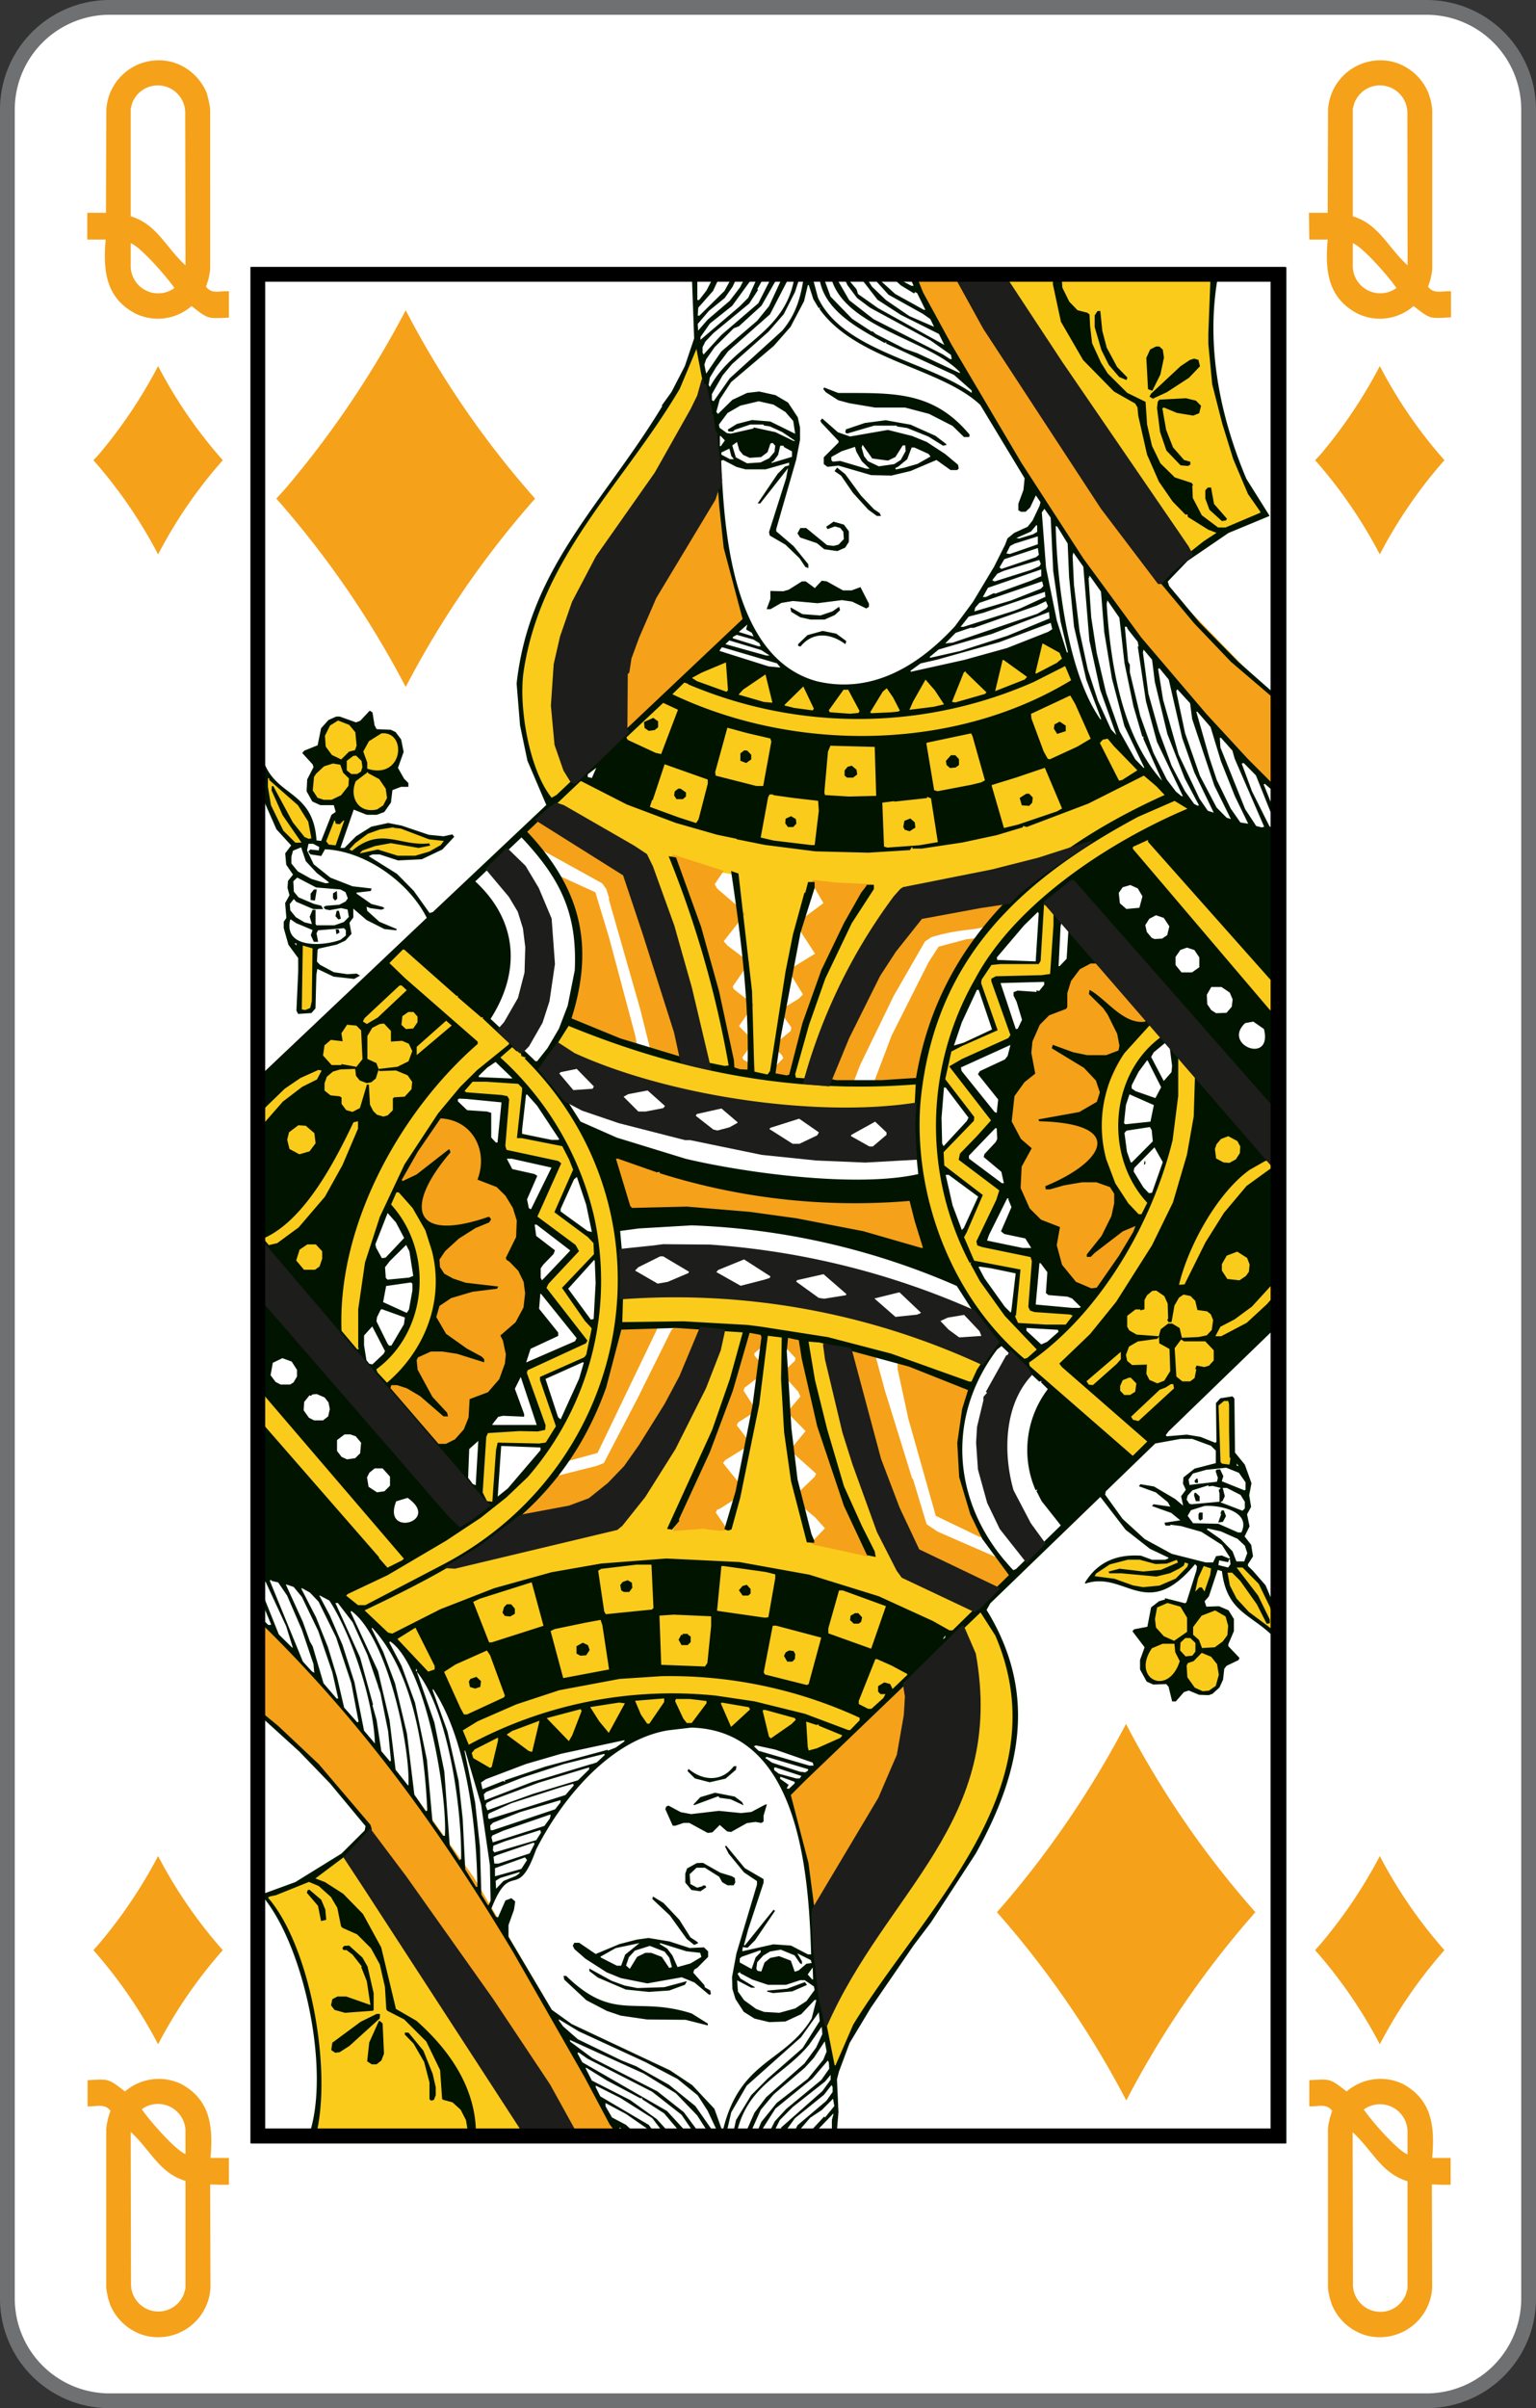<svg xmlns="http://www.w3.org/2000/svg" viewBox="0 0 208 326"><rect x="0" y="0" width="208" height="326" fill="#333333" stroke="none"/><defs><style>.cls-1{fill:#fff;}.cls-2{fill:#6f7072;}.cls-3{fill:#f5a11a;}.cls-4{fill:#facb1b;}.cls-5{fill:#001400;}.cls-6{fill:#1d1d1b;}</style></defs><title>QD-us-4c</title><g id="Calque_2" data-name="Calque 2"><g id="FR_-_EN" data-name="FR - EN"><path class="cls-1" d="M14.83,325A13.84,13.84,0,0,1,1,311.18V14.82A13.84,13.84,0,0,1,14.83,1H193.17A13.84,13.84,0,0,1,207,14.82V311.18A13.84,13.84,0,0,1,193.17,325Z"/><path class="cls-2" d="M193.17,2A12.84,12.84,0,0,1,206,14.82V311.18A12.84,12.84,0,0,1,193.17,324H14.83A12.84,12.84,0,0,1,2,311.18V14.82A12.84,12.84,0,0,1,14.83,2H193.17m0-2H14.83A14.83,14.83,0,0,0,0,14.82V311.18A14.82,14.82,0,0,0,14.83,326H193.17A14.83,14.83,0,0,0,208,311.18V14.82A14.83,14.83,0,0,0,193.17,0Z"/><path class="cls-3" d="M178.09,264a64.16,64.16,0,0,1,8.76,12.74A63.7,63.7,0,0,1,195.6,264a63.7,63.7,0,0,1-8.75-12.74,65.55,65.55,0,0,1-8.06,11.95"/><path class="cls-3" d="M12.65,264a64.16,64.16,0,0,1,8.76,12.74A63.33,63.33,0,0,1,30.17,264a63.33,63.33,0,0,1-8.76-12.74,65.55,65.55,0,0,1-8.06,11.95"/><path class="cls-3" d="M178.09,62.3a64.23,64.23,0,0,1,8.76,12.75A63.49,63.49,0,0,1,195.6,62.3a63.42,63.42,0,0,1-8.75-12.74,66,66,0,0,1-8.06,12"/><path class="cls-3" d="M12.65,62.3a64.23,64.23,0,0,1,8.76,12.75A63.12,63.12,0,0,1,30.17,62.3a63.05,63.05,0,0,1-8.76-12.74,66,66,0,0,1-8.06,12"/><path class="cls-3" d="M14.35,28.81l-1.32,0H11.82l0,3.62h2.49c-.37,4.19,0,7.87,4,10a6.93,6.93,0,0,0,7.63-1C28.27,43.25,28.1,43.12,31,43V39.43c-1.11-.09-2.34.46-3.1-.63l-.14.28.19-.42.28-.87.18-.9.05-.48V14.85l-.05-.47-.18-.91L28,12.61a7.17,7.17,0,0,0-4.7-4.21,7.1,7.1,0,0,0-8.9,6.45M17.7,32.92c1.39.52,5.06,4.78,5.92,6.07a3.72,3.72,0,0,1-5.92-2.87Zm7.42,3c-2.73-2.49-3.85-5.55-7.42-6.64V15.15l0-.44.19-.72.13-.33.29-.48a3.68,3.68,0,0,1,2.5-1.58,3.72,3.72,0,0,1,4.27,3.55Z"/><path class="cls-3" d="M179.79,28.81l-1.32,0h-1.22l.05,3.62h2.49c-.37,4.19,0,7.87,4,10a6.93,6.93,0,0,0,7.63-1c2.34,1.82,2.17,1.69,5.07,1.53V39.43c-1.11-.09-2.35.46-3.1-.63l-.15.28.2-.42.28-.87.18-.9.05-.48V14.85l-.05-.47-.18-.91-.28-.86a7.2,7.2,0,0,0-4.7-4.21,7.1,7.1,0,0,0-8.9,6.45m3.35,18.07c1.39.52,5.06,4.78,5.91,6.07a3.72,3.72,0,0,1-5.91-2.87Zm7.42,3c-2.73-2.49-3.86-5.55-7.42-6.64V15.15l0-.44.2-.72.13-.33.29-.48a3.68,3.68,0,0,1,2.49-1.58,3.73,3.73,0,0,1,4.28,3.55Z"/><path class="cls-3" d="M193.9,295.71l1.32.05h1.22l0-3.63h-2.5c.38-4.19,0-7.86-3.94-10a7,7,0,0,0-7.64,1c-2.34-1.81-2.17-1.68-5.06-1.53v3.54c1.1.08,2.34-.47,3.09.62l.15-.28-.2.42-.27.87-.19.9-.05.48v21.56l.05.48.19.9.27.86a7.17,7.17,0,0,0,4.7,4.21,7.1,7.1,0,0,0,8.9-6.45m-3.34-18.07c-1.4-.52-5.07-4.77-5.92-6.07a3.73,3.73,0,0,1,5.92,2.87Zm-7.43-3c2.73,2.5,3.86,5.55,7.43,6.64v14.1l0,.43-.2.72-.13.33-.29.48a3.68,3.68,0,0,1-2.49,1.58,3.73,3.73,0,0,1-4.28-3.54Z"/><path class="cls-3" d="M28.46,295.71l1.32.05H31l0-3.63h-2.5c.38-4.19,0-7.86-3.94-10a7,7,0,0,0-7.63,1c-2.35-1.81-2.18-1.68-5.07-1.53v3.54c1.1.08,2.34-.47,3.09.62l.15-.28-.2.42-.27.87-.18.9-.06.48v21.56l.06.48.18.9.27.86a7.17,7.17,0,0,0,4.71,4.21,7.09,7.09,0,0,0,8.89-6.45M25.12,291.6c-1.4-.52-5.06-4.77-5.92-6.07a3.73,3.73,0,0,1,5.92,2.87Zm-7.42-3c2.72,2.5,3.85,5.55,7.42,6.64v14.1l0,.43-.2.72-.13.33-.28.48a3.71,3.71,0,0,1-6.77-2Z"/><path class="cls-4" d="M132.77,217.91l-.19.05-2.19,2.09-.09.15v.18l1.54,3.55c2,8.8-.7,20-5.9,27.32-4.79,7.44-10.92,14.89-14.3,23.09l1.08,5.4.08.09.3.15.18,0,.16-.1,2.43-5.59c8.43-14.12,25.52-29.46,20.83-48.25l-1.55-4.74-2.06-3.21L133,218M56,214.27l-.94.56-1.5.73Zm43.05-2.48,1,.06,2.43.43ZM35,187.59l-.18,0-.13.14-.06.18v4.12l.06.18,16.26,18.63.06.16,1.21,1.39.09.07.13,0,.22,0,2.07-1,.27-.31L55,211l-.06-.18L35.26,187.72l-.09-.08ZM91.53,175.2l-.94,0-6.4.32-.12.07-.1.16L83.84,179l0,.15.12.16.17.08,8.35-.1,8.62.5,1.74.21,9.13,1.42,8.51,2.23,10.57,3.77.12,0,.44-.07.16-.11.77-1.67.52-.8v-.25l-.12-.16c-10-4.83-19.9-7.22-30.91-8.52ZM77,138.51l-.18,0-.13.13L75.22,141v.18l.08.19,2.37,1.57,4.46,1.88c13.14,4.4,27.2,6.57,41,5.05l.77-.14.19-.08.1-.17.16-2.64,0-.15-.11-.16-.17-.08c-16,1.41-32.12-1.76-46.95-7.89ZM54.58,128.16l-.22.05-1.93,1.86-.11.14v.26l.11.14,2.14,2.1,5.85,5.1-.23.05-4,3.56-.1.16,0,.33-.45-.89-.14-.11-1-.39-1.22,0v-1.07l-.09-.2-1-1-.14-.08-.75,0-.17,0-1,.51-.14.14-.67,1.1,0,.2v1.25l-.12-2.08-.09-.15-.62-.62-.14-.08-1.46-.13-.17.08-.89,1.18-.05.09v.19l.09.58-1.22-.12-.17.08-.86.73-.08.11,0,.12-.21,1.39,0,.25,1.23,1.37.16.09.73,0-.52.16-.15.07-.82.7-.11.16-.34.94.08,1.21.06.12.87.69.11.07,1.22.14v.65l.08.23.63.85.1.09.94.29h.17l1.14-.55.14-.15.58-2,.08,1.29,0,.14.49,1,.59.56,1.06.31.68-.18.17-.09.69-.7.09-.15.07-1.5,1.36-.11.14-.09.93-1,.08-.13.1-1.08v-.16l-.67-1-.17-.13L54,144.66l1.5-.77.11-.16.4-1.06v.22l.08.17.16.12.18,0,.18-.08,4.75-4,.11-.16v-.21l2.77,2.42c-6.3,5.06-13.85,16.4-16.16,24.33l-1.54,6-.69,5.61v3l.05.2,2.17,2.58.15.1.19,0,.4-.2.11-.16,0-.19-.1-.2v-5L49.8,171l2-6.1.77-1.64,2.11,3.13,1.27,3.16.55,3.28-.38,3.76-.69,2.24-1.84,3.46-2.2,2.42-.73.49-.07.12v.19l.17.48.08.13,1.29,1.38.09.06.12.06.18,0,.15-.1,3.57-4L58,180.05l1.12-4.35.1-3.83-.46-2.6-.9-2.83-1.77-3.1-1.9-2.17-.15-.1-.53,0,1.54-3.25,4.51-6.86,3-3.57.59-.59-.58.68-.06.11,0,.19.08.18.45.29,4.86.38.56.12.09.18L68,155.08v.15l.21.62.13.13,7.06,1.53.1.08-3.12,6.94,0,.21.08.19,5.19,3.85.29.54L74,173.53l-.34.64,0,.24.08.17,5.38,7,0,.06-7.87,3.64-.09.1-.14.44V186l2.51,7,0,.28-.66.14-2.45-.05L66,193.7l-.16.1-.3.59,0,.14L65,202.07l0,.2.66,1.24.15.11.87.09-1.82,1.44-4.68,3.1-7.89,4.65-5.38,2.54-.33.29-.08.14,0,.19.07.18,1.7,1.35.17.08h.8l-.12.07-.11.16v.25l.1.16,3.24,3,.65.2.26,0,1.89-.95-1.62,1-.13.14,0,.19,0,.18,4.22,4.49.09.07.18,0,1-.3.12-.07.12-.16.06-.56,0-.21-2.6-5.19-.09-.12-.15-.08,3.46-1.75,4-1.58,0,.07v.18l2.17,5.55,0,.09.15.11.48.06h.14l7-2.27.15-.14,0-.19-1.61-6-.1-.17,2.52-.71,6.4-1.13-.35.22-.12.14,0,.24.84,5.51,0,.13.21.36.08.1.17.08,6.35-.61.22-.11.21-.21.09-.2-.28-6.07-.11-.16,1.77-.15,7.18.36-.13.18-.62,6.25.08.17.16.12,6.54.94.67-.08.16-.12.08-.17.92-5.27,0-.6-.06-.17-.12-.15-.73-.19,5.11.93,4.52,1.39h-.44l-.2,0-.13.15-1.46,5.24v.84l.08.18.16.11,5.8,2.07.11,0,.19-.06.14-.13,2-5.82v-.13l0-.17-.13-.15-5.42-2,4.19,1.3,7.26,3.33,2.27,1.26.17,0h.48l.2-.09,2.65-2.6.1-.15V218l-.12-.16-9.53-4.53-.63-.83c-4.41-7.48-8.58-21.64-9.9-30.27l.07-.08.06-.2-.06-.17-.13-.15-.73-.21-1.57-.13-.22.05-.13.14,0,.18.88,5.25,1.63,6.64L114,201.3l2.45,5.43,1.71,3.38,0,.18-.51-.1h-.15l-.15.06-7-1.51-.8-.32-2.07-8-.95-6.61-.4-7.1.08-5.74-.08-.17-.16-.12-2-.24h-.17l-.15.12-.08.16a136.87,136.87,0,0,1-4.88,26l-.09,0-1.1.14-1.81-.19-.18-.09-3.87.28.12-.24v-.21l-.08-.18-.16-.12h-.25l-.15.12-.26.31,5.85-12.84,2.41-6.92,1.77-6.35v-.16l-.08-.19-.15-.11-2.59-.19-.21.05-.13.13-.61,2.71-2,5.08L91.05,196l-4,6.45-3.07,3.85-.56.48L61.51,212l-1.11-.07c25.85-13.53,31.85-47.77,11.17-68.59l0-.14,0-.18-.13-.15-.5-.17-.1-.48-.08-.14-.16-.12-.19,0-.11,0H70l-.43-.4-.11-.08h-.2v-.35l-.09-.15-3.45-3.21,0-.12-.08-.17-.15-.11h-.24l-2.9-2.49v-.1l-.08-.18-.17-.11h-.18l-7-6.17Zm100.87-14.89-.07,0-2.18,1-.08.11-.1.44,0,.18,18.5,21.78,1.44,1.42.21.09h.18l.16-.11.07-.19,0-4.07,0-.19-17.76-20v-.09l-.05-.2-.15-.13Zm3.62-5.23c-7.55,2.75-17.4,9.25-23.14,15.2a42.08,42.08,0,0,0-11.66,26.16A43.53,43.53,0,0,0,128.94,172l1,2,3,4.5,3.26,3.77,2.29,2.06.19,0,.3-.08,0,.17.09.55,0,.12.08.09,13.9,12.11.14.08.26,0,.2-.11,1.92-1.91.08-.15v-.18l-.08-.17-8.09-7.08.42,0,.22,0,3.3-3,.61-.73,0-.26.1.44.07.17.74.61.17.07,1.71,0-.06.86,0,.19.42.81.09.12,1.16.51.22,0,1-.4.13-.12.81-1.3,0-.15,0-1.1.1,1.77.09.21.87.71.1.06.12,0h1.07l.13,0,.69-.5.11-.12.27-1.29v-.14a1.75,1.75,0,0,0,2.26-.88l.09-.2v-1.5l-.09-.2-1.15-1.21-.08-.06-.21,0,.32-.07.21-.12.65-.71.06-.12.23-1.41v-.12l-.34-.88-.12-.16-.61-.45-1.13-.17-.23-1-.09-.17-.72-.72-1.06-.24h-.21l-.69.45-.12.14-.6,1.07,0,.12-.16.87,0-1.09,0-.14-.48-1.11-1.16-.82-.22-.07-.75,0-.11.07-.77.64-.38.73,0,.17v1l-.14-.05h-.78l-.17.07-1.11.86-.09.12-.05.18v1.47l.05.19.27.49.09.11,1.08.61.15,0,1,.07-.86.12-.13,0-1.25.73-.11.16-.34.95,0-.21-.07-.18-.16-.11h-.2l-.17.08-4.66,4-.11.16v.19l.07.16L144,184.77l-.09-.11,3.93-3.79,3.55-4.39,4.88-7.7,2.86-5.85,1.9-6.5.94-5.23.17-5.49-.05-.19L159.94,143l-.1-.08-.18,0-.28,0-.13.14-.05.19v5.14l-.75,5.92-1.92,6.19-.93,2.07a15.24,15.24,0,0,1-2.1-17.23l2.25-3.12,1.71-1.52.08-.09,0-.19,0-.18-1.47-1.78-.15-.11h-.26l-.15.09L152,142.29l-1.28,2.18-1.09,2.68-.77,3.85.08,3.44.51,2.58,1.21,3.3,1.81,2.78,1.45,1.54.09.07.12,0h.49l-.83,1.9-3,5.12-4,5.44-1.61,1.64.39-.5.05-.11,0-.13,0-.19-.13-.13-.43-.19-4.85-.34-.42-.13-.13-.28.47-6.09v-.15l-.23-.61-.13-.13-6.63-1.4-.45-.16,0-.21,2.64-5.47.43-1.35v-.18l-.07-.18-5.37-4.06.1-.51,2.18-2.32,1.94-2.15.07-.12,0-.2-.07-.16-5.4-7,1.33-.73,6.25-2.83.16-.12.34-.51V140l-2.58-7.28v-.07l.35-.18,6.12-.14,1.17-.17.18-.08.11-.16.48-6.73v-2l0-.18-.13-.15-.22,0-.66-.71-.19-.06-.47,0-.11.06-.11.16-.48,7.67-.1.18-5,0-1.25.1-.21.1-1.44,2.15-.08.57,0,.17,2.11,6-4.49,2-1.54.81-.08.11-.89,3.82v.14l.07.18,3.81,5,0,.25-4,4.13-.1.2.07,1.5c-1.89-13.29,3.75-27.07,13.87-35.59l5.31-4.1.1,0,.17-.06,1.87-1.46,4.95-2.9,7.29-3.54.11-.16v-.25l-.11-.16-1.79-1.1Zm-17.58-4.47h-.11l-3.91,1.32-3.23,1-.17.1-.14.2v.24l1.67,5.75.08.13.16.11-.93.28-4.65,1-3,.45.07-.08.05-.19-.93-6,0-.12-.13-.14-.57-.23h-.27l-.15.12-4,.44-.1,0-1.82.22-.16.12-.07.17.23,6.13.12.16.26.12-2.17.13-7.15-.18-.52-.07.48,0,.19-.1.12-.15.57-4.72-.09-1.4-.08-.23-.16-.11-3.3-.39-2.69-.38-.15-.09-.56,0-.13,0-.16.1-.28.53-1,5.54,0,.25.14.15,1.49.36-.68-.1-3.67-.73-.08-.06-2.7-.59L91.6,111,85,108.56l-6.14-3.13-.27,0-.2,0-3.18,3-.09.14v.19l.08.19.16.1.87.32,9.46,5.42,1.63,1.07.76,1.57,2.88,8,2.37,8.39,2.46,10.32.14.15,2.12.44.64,0,.15-.06.13-.13,0-.2-1.39-6.86-2.35-8.95-.44-1.59L92,118.6l-.91-2.27.12-.07.12-.16L97.19,118l2.21.42.22.08.59,4.86.05.15.16.18-.06.07-.06.17,1.2,10.18.07,1.93.23,8.31.11.73,0,.09.13.15,1.81.41h.2l.18-.14.38-.58c1.51-9.42,2.15-16.62,5.1-25.33H110l.17,0,.13-.12,2.91.29L118,120v.16l-2.9,4.52-3.61,7.53-2.22,6.3-1.89,6.82.11.56.08.15.16.12,1.28.1.21-.05.14-.13.68-2.46,1-2.85,3.18-7.34,4-7.19,3.24-4.7.84-1,.26-.16,12-2.39,6.29-1.59L145.3,115l.42-.28,8.89-5.31,3.35-1.5.08-.1,0-.19,0-.18-1.19-1.27-1.71-1.45-.17-.08-.24,0-7.5,3.82-3.11,1.18,0-.09v-.19l-2.34-5.58-.05-.1-.1-.09ZM90,103.09l-.2,0-.13.15L88.11,108l-.11.12-.32,1,0,.17.08.18.16.11L91.77,111l2.36.75h.17l.18-.08.4-.57.05-.12,1.25-4.8,0-.65,0-.19-.13-.14-5.92-2.12Zm29.62-6.25-.81.08h-.65Zm5.53-.6-.59.11-1.26.12Zm-16.39-3.7-.18,0-2.64,2.57-.05.08-.06.19.08.29.13.15,1.38.36,2.58.33.23-.06.14-.13.13-.24,0-.13,0-.23-1.42-3-.15-.16ZM98.31,89.3h-.06L95,90.72l-1.35.72-.14.14,0,.19,0,.18.13.14.68.43,4,1.49h.18l.21-.1.2-.2.1-.21-.26-3.77-.08-.24-.16-.16Zm37.55-.36h-.06l-.25.11-.16.16-1,4.35,0,.19.14.13.22.05-1.1.32.21-.21.08-.15v-.25l-.09-.15-2.7-2.61,0-.06-.08-.18-.15-.11h-.2l-.43.2-.1.14-1.61,4v.2l.08.19.15.11.43.07-1.25.24.12-.06.11-.16v-.27l-1.3-2-1.28-1.48-.09-.08-.19,0-.19,0-.13.14-1.7,3-.5,1.12,0,.16.06.18.13.14.17,0-1.35.13.21-.1.12-.1.08-.17,0-.24-.93-1.79-.88-1.29-.11-.1-.19,0-.18,0-.56.53-1.76,2.85-.06.2.06.19.18.21.18.09-1.59,0,.19-.12.19-.32,0-.12,0-.23-1.54-2.9L115,93l-.18-.06-.77,0-.12.07-2,2.85-.06.17,0,.24.19.32.18.12-.78,0L105.82,96l-2.37-.59,1.12.09.21,0,.14-.14,0-.19L104,91.22l-.08-.14-.16-.12h-.24l-3.09,2.15-.74.81,0,.18,0,.19.14.13,3.28.93-4.31-1.06-5.36-1.92v0l-.18-.12L92.63,92l-.18.06-1.7,1.63-.09.15,0,.18.08.17.15.11,5.55,2.27,6,1.75,6.66,1.2c11.7,1.59,26.11-.78,36.17-7.17l.11-.16V92l-.81-2-.06-.09-.16-.11h-.2L139.78,92l-.79.31.37-.42.07-.12v-.18l-.08-.17L136.06,89Zm5.35-2.22-.18,0-.14.15-1,4.1v.15l.09.2.18.16.12,0,.23,0,2.79-1.46.78-.63.11-.17,0-.18-.35-.88-.12-.15-2.35-1.3ZM94.31,46.87h-.06l-.17.08-.11.14-2.24,5.35C84,65.52,73,75.08,70.55,90.8l-.17,3.7.78,6,1.1,3.63,1.8,3.73.07.09.3.31.21.1h.18l.73-.43,2-1.83.1-.14v-.26l-.11-.17c-5.3-7.74-1.6-22.86,3.54-30L89,64.18l4.87-8.63.89-1.84.6-2.08.11-.1,0-.2-.8-4.17-.05-.11-.13-.14ZM67.45,234.8h-.06l-3.26,1.65-.13.1-.4.49-.06.12,0,.12.25.88.13.13,2.23,1.32.13,0h.12l.35-.15.15-.15.91-3.68,0-.48-.06-.2-.13-.13Zm22-8.28-5.62.41-8.21,1.54-5.88,1.93-5.26,2.29-2,1.27-.1.08-.06.12v.19l.77,1.92.1.19.17.12h.18l5.22-2.48.36-.13-.81.55-.06.11v.18l.07.19,3.06,2.29.13.06.45.11h.15l.12,0,.14-.13L73.44,233l0-.21-.11-.16-.15-.08.64-.22,0,.06-.05.18.05.19,3.07,3.17.08.07.18.05.19-.05.14-.13.44-.76,1.32-3.45v-.19l-.21-.37-.12-.09.88-.22,0,0-.12.16v.26l1.27,2,1.4,1.6.09.07.12.05h.19l.16-.12L85,230.7l0-.24-.08-.17-.17-.12-.48-.07,1.93-.28h.34l-.64.06-.21.08-.1.18,0,.18.87,1.94.94,1.34.18.08H88l.18-.08,2.09-3.09v-.61l-.06-.22.73,0h.36l-.11.13-.12.37v.28l1.13,2.36.56.72.18.08h.76l.18-.08,2-2.73.07-.16v-.49l-.11-.18-.14-.06,1.11.05.76.12-.12.09-.17.2-.07.12v.19L98.74,234l.1.09.18,0,.18,0,2.69-2.52.09-.15v-.25l-.22-.41-.16-.11-.58-.12,1.09.17,1.35.34h-.26l-.12.07-.14.21,0,.2.86,3.6.12.18.24.22.19.09.18,0,2.87-2,.64-.6.09-.15v-.26l-.15-.3-.15-.14-2.32-.65,3.43.83,1.82.67-.13,0-1.28-.41h-.24l-.15.11-.08.18.18,3.47.19.69.13.15.18.05,1.19-.31,3.28-1.46.14-.12.3-.42,0-.19-.08-.18-.15-.11-2.94-1.21,0-.05,3.46,1.27.43.05.2-.11,1.29-1.33.1-.21v-.45l-.07-.19-.15-.1-4-1.68-4.72-1.6-7.16-1.57-6.83-.8Zm29-2.32-.07,0-.17.08-.11.16-2.21,5.69,0,.14,0,.57.1.16,1.36.7.11,0,.52,0,.14-.06,1.62-1.5.37-.62,0-.24-.08-.19L120,229l-.64,0-.13-.12v-.37l.54-.33.47.13.25.53.15.16.19,0,.18,0,2.1-2,.07-.09.06-.17v-.24l-.11-.16-2.16-1.18-2-.9Zm-52.6-1.15h-.07L61.48,225l-1.59,1-.08.08-.07.1v.19l2.23,5,.5.87.08.11.18.08h.52l5.11-2.34.13-.1.17-.32,0-.23-2-5.52-.47-.73-.12-.11Zm39.17-3.37-.56,0-.16.11-.08.16-1.21,6.32,0,.25.16.3.15.14,5.76,1.46h.14l.43-.18.09-.11,1.73-6.48,0-.18-.14-.15Zm-23.77-.76-2.12.36-4.15.87-.73.34-.08.1,0,.19,1.76,6.56.13.13.18.05,6.28-1.16.11-.06.15-.13,0-.25-.92-6-.29-.83-.13-.13Zm9.93-.71-2.09.14-.16.11-.07.18.24,6.85.07.11.16.12,6,.24h.13l.19-.14.37-.57.54-5.09v-1.4l-.08-.19-.16-.1ZM158.85,187l-.45,0-.78.48-.73.28-.12.08-3.88,3.65-.11.14v.26l.3.49.14.13.83.2h.14l.12,0,4.89-4.46.08-.1,0-.18-.11-.65-.05-.12L159,187Zm-6-.87h-.06l-1,.47-.12.13-.33.8,0,.14v.64l.05.18.59.66.09.07.12,0,1-.06.79-.48.09-.08.06-.12.15-1.31-.09-.2-.76-.77-.14-.1Zm-73.2-2.43c-1.51,6.93-6.78,15.68-12.64,19.82l.52-7.09.16-.7,5.33.1.93-.13.13-.06.13-.11,1.42-2.29,0-.18-2.16-6.26v-.12l5.84-2.6Zm78.61-4.06h.34l.81.45.24,1-.89,1.2-.07.16-.09-.12-1.24-.71-.05-.79.17-.61Zm-20.42-.11,3.72.2h2.77l-1.07,1.09-2.51,2,0-.16-.09-.2Zm35.41-7h-.12l-.16.11-3.69,4.13-2.29,1.7-1.9.93-.13.09-.71,1.34,0,.12v.19l.11.16.18.07h.85l.16,0L169,179.4l2.79-2.56,1.55-1.74.28-.66,0-1.64,0-.18-.15-.15ZM131.88,171l5.9,1.15-.56,5.68-.09.16,0,.24.33.77-1.07-1.12L133,173.27l-1.2-2.17Zm-51.09-1.37L81,171v4.08l-.48,5.09-.42,1.77.43-2.09,0-.18-1-1-2.91-4.19,4.12-4.35.08-.13Zm86.76-.59-.12,0-1.44.53-.1.07-.08.09L165.1,171l0,1,0,.13.87,1.28.11.07,1.73.22.16,0,1-.64L169,173l.4-.57.06-.17.11-1.12-.37-.94-.14-.19-1.32-.84Zm-126-1-.13,0-1.11.73-.1.14-.5,1.52v.12l.05.19,1.1,1.32.15.11,1.58.05.13,0,.72-.48.12-.12.38-1.13v-1.16l-.06-.17-.91-1-.08-.07-.12,0Zm86-10,5.06,3.82-2.08,4.79-.34.61,0,.21-.48-1.11-1.4-4.27Zm-50-.72.41.81,2.14,6.66.43,3.15-.71-.76L75.51,164l2.43-5.49,0-.21Zm93.71-.56-.18,0L169,158.11l-3,2.86-2.28,2.92-2.59,5-1.51,3.56-.29,1.43v.2l.11.16.18.09.93-.09.16-.11,2.87-5.73,2.48-4,3-3.59,3.56-2.58.07-.11v-.38l-.1-.22-.64-.66-.15-.08Zm-5-3.44-.12,0-1,.37-.15.11-.64.77-.25.72v.15l.17,1.36.11.16,1.07.6.16,0,.81.05.2-.05.87-.48.15-.13.56-.9.08-1,0-.14-.41-.79-.1-.09-1.28-.72ZM41.41,152h-1l-.22.06-1.26,1-.1.11-.3,1.14.32,1.35.13.2,1.4.76.17,0,1.49-.41.13-.08L43,155l.07-.18-.18-1.55-.11-.15-1.21-1.08Zm7.07-.61-.74.19-.19.12-3.67,7-1.7,2.57-2.73,3.25-1.93,1.66-1.84,1.1-.1.08-.06.12-.07.42,0,.24.59.69.1.08.17.06,1.26-.3,3-2.16,3.62-4.24,2.42-4.39,2.13-5,0-.13,0-1-.06-.2-.13-.14Zm-5.36-6.95H43l-2.48,1.13-2.2,1.46-2.6,2.52-1,1.34,0,.1,0,.13v1.75l0,.14.1.15.19.08h.18l.16-.11,3.26-3.75,2.54-1.91,2-1,.12-.09.68-1.27,0-.24-.08-.19-.15-.1Zm6.3-1,.07.08,1.16.54.25.67-.3,1-.46.38-.43.08L49,146l-.38-.47-.09-.73.86-1.13Zm18.06-.5,0,.17,0,.18,3.72,3.91,2.57,3.28L76,154.06l.46.94-.1-.12-.18-.08h0l-5.52-1.09H70.4l.62-6v-.48l-.1-.2-.53-.55-.15-.09-4.37-.29h-2l1-1Zm-12.19-6.42-.13,0-.88.6-.14.18L54,138.66l0,.16.1.16.6.57.19.08,1.07-.06.21-.09.64-.93,0-.16v-.81l-.05-.18-.56-.68-.16-.12ZM54.4,133h-.3l-.18.05-4.81,4.48-.09.12-.2.42,0,.23.08.19.6.39.13.06.25,0,1.48-.86,4-3.76.1-.16v-.25l-.1-.15-.75-.68Zm58.09-32.42-.14,0-.16.11-.39.9-.51,5.63.09.47.08.15.15.12,3.35.21,3.72-.08.12,0L119,108l.07-.19-.2-6.82-.12-.16-.17-.08Zm37.5-1-.84.2-.5.5-.09.2,0,.24,2.6,5.1.14.16.19,0,.55-.1,2.14-1.36.09-.08.06-.12,0-.18-.09-.2-3.19-3.27-.82-1-.1-.08Zm-18.49-.73-6,1.22-.24.11-.14.14,0,.26,1.06,6.37,0,.12.14.13.66.2,4.63-.88,1.32-.32.7-.35.11-.16v-.24l-1.68-6-.22-.43-.15-.15Zm-33-.77-.19,0-.14.15-1.69,6.08,0,.16.07.49,0,.13.14.13,5.61,1.45h1l.13,0,.16-.11.07-.17,1.1-6.08-.18-.61-.13-.14-3.28-.79Zm-8.74-3.36-.2,0-5,4.73-.1.21,0,.25.18.33.09.11,3.76,1.82.83.2h.14l.17-.08.12-.16,2.26-6V96L92,95.79l-2-1Zm55.12-1h-.06l-5.38,2.57-.13.1-.08.18.06.76,1.68,4.5.56,1,.09.11.36.17.2,0,3.82-1.74,1.92-1.16.11-.16,0-.18L145.9,95.1l-.68-1.17-.13-.13ZM59.66,151l-.13,0-.18.14-3.08,4.51-2.22,3.9v.26l.17.25.17.13h.18l2-.9,3.34-2.56-1,1.27-1.48,2.86-.56,2.16v.15l.25,1.6.08.19,1,.8.16.06,1.92.39,3.31-.3,1.9-.57c-2,.61-5.51,3.07-6.29,5.06l.1,1.17.61,1,.08.08,1.23.71L63,174l2.53.31-1.54.18-3.06.93-1.57,1-.11.14-.47,1.57v.24l1.36,2.33.1.12,2.81,2,1.44.77-2.39-.76L60,182.57H58.33l-.16,0-1.81.84-.09.1L56,184l.12,1.4.05.14,2,3.68,1.89,2.06-3-2.6-1.84-1.08-1.41-.46-1,0-.17.08-.12.19-.13.5,0,.18,6.56,7.63.11.06.11,0,1.06,0,.16,0,1.24-.61A6.08,6.08,0,0,0,64,189.68l2.26-.87.14-.1,1.58-1.82.78-2.17.15-1.34-.39-2-.25-.52,1.87-1.63,1.11-2,0-.14.21-1.92-.22-1.75-.72-1.5-.08-.09-1.19-1.24-.35-.24,1.32-2.68,0-.15.08-2.22-.55-1.85-1.06-1.74-1.25-1.25-.13-.06-2.29-.93A6.11,6.11,0,0,0,60.19,151Zm88-21-.18,0-1.45.81-1.25,1.66-.57,1.76,0,1.91,0,0-2.19.83-.15.08-1.24,1.27-.08.1-1,2.28-.18,1.66.5,2.69-1.28,1-1.43,1.94-.05.09-.39,3.52,0,.23L138,154.4l.09.11,1.22,1.06-1.2,2.22,0,.17-.14,3,1.25,2.87.08.12,1.53,1.51.13.08,2.28.88-.39,2.21.76,2.86,1.93,2.33.14.11,2.16.9.93-.09.18-.13,3-4.33,1.92-3.33.35-.85,0-.21-.08-.19-.16-.11h-.19l-1.81.74-3.66,2.79c1.79-1.89,3.38-4.94,3-7.64l-.6-1-.13-.12-1.89-.69h-2.07l-2.52.43-1.22.34c2.19-.88,5.18-2.7,6.12-5l-.05-1.2-.08-.2L148,153l-2.52-1-3-.33,3.83-.68,2.43-1.42.13-.13.45-1.34v-.24l-.58-1.67-1.66-1.78-3.31-2.06,1.45.53,2,.4h2.72l1.77-.67.13-.14.18-.83-.3-1.69-1.34-2.72-.63-.9-.81-.81,1.44,1.26,1.91,1.26,1.84.73,1.15,0,.1-.07.21-.31.05-.2-.05-.18-6.09-7.14,0-.12-.13-.2-.78-.38Z"/><path class="cls-4" d="M162.2,222.7l.2.54.13.16h0l-.34.34,0-.1m-2.73-1.37-.05.56-.07-.48Zm-1.36-5.67H158l-1.48.65-.13.11-.08.17-.29,1.54.15,1.28,0,.14,1.1,1.26.13.08.64.3h-.73l-.15,0-1.45.61-.13.11-.76,1.46,0,.13-.16,1.36.43,1.06.11.13.79.7.19.1,1.51-.07.22-.08,1.38-1.15.69-1.5,0-.11,0-.23-.45-.87.63.67.09.07.12,0,1-.09-.72.24-.12.07-.11.13-.16.45.11,1.75,1,1.49.06.07,1.27.58,1-.09,1-.68.08-.08.08-.13.43-1.61-.25-1.51,0-.12-.82-1-.15-.1-1.11-.47,1.61-.1,1.16-.84.76-1.05.13-1.37-.35-1.39-.12-.19-1.46-.83-.12,0h-.2l-1.83.7-.1.07L161.26,220l0,.11,0,.12v1.13h-.46l.3-.23.08-.17v-2l0-.12-.94-1.57-.13-.13Zm11.2-1.33.68.89.09.19Zm-1.87-3.45-.13,0-.12.06-.1.16,0,.19.07.17.74,1-.79-.81-.13-.08-.75,0-.19.05-.13.15c-.24,3.76,3.62,6.47,6.28,8.24l.16.07.18,0,.16-.11.08-.18v-1l-.42-2.15-1.57-3.27-.08-.11-2.18-2.2-.14-.08Z"/><path class="cls-4" d="M156.89,212.87l-.29.08-.28,0m3.27-1-1.24.61-.64.16Zm-6.81-1.15-2.69.72-1.85,1.23-.12.13-.19.35-.05.25.08.18.16.11,2.72.37,2.49.88,1.43.26,2.3-.2.11,0,2.24-1.05.1-.08,1.65-1.68.16-.6,0-.19-.13-.14-.55-.2h-.12l-.2,0-.13.14-.11.39-.16.1,0-.08v-.2l-.25-.53-.16-.12h-.24l-1.3.5-1.42.06-2.09-.58Z"/><path class="cls-4" d="M163,211.61h-.12l-.15.12-.8,1.77-.42,2,0,.18.14.14.19.05.18-.05.53-.5c.18.36.53.75.88.32l.78-2.27.15-1-.05-.24-.13-.14-1.12-.35"/><polyline class="cls-4" points="166.33 189.28 165.69 189.29 165.57 189.35 164.84 189.98 164.77 190.09 164.73 190.21 164.99 197.95 165.04 198.12 165.3 198.41 165.44 198.5 166.51 198.64 166.7 198.62 166.86 198.5 166.94 198.33 167.08 197.47 167.06 197.28 166.96 197.12 166.88 193.6 166.84 193.43 166.8 190.11 166.65 189.46 166.51 189.32"/><polyline class="cls-4" points="41.03 127.65 40.85 127.7 40.72 127.84 40.67 128.02 40.54 136.72 40.61 136.91 40.77 137.01 41.31 137.12 41.5 137.09 42.27 136.76 42.35 136.65 42.6 135.66 42.72 128.4 42.66 128.21 42.53 128.06"/><path class="cls-4" d="M53.27,111.63l-1.89.24-1.79.65-1.7,1.26-.9,1-.05.19.05.18.13.14.34.21.13,0,.2,0,1.25-.9.9-.36,1.91-.32h.2l-1.35.25-1.78.63-.13.09-.36.39,0,.18.06.27.13.13.19.05,2.38-.5,2.62.79,2.48,0,2-.57,1.64-.91.11-.1.47-.65,0-.19-.08-.18-.16-.11-2.08-.25-3.76-1.44-.9-.1,0,0m-8.17-1-.06,0-.17.07L45,111l-1.12,2.92v.19l.39.55.17.14,1,.12.22,0,.13-.15,1.2-3.42v-.12l0-.19-.13-.15-.3,0-.19,0-.45.42-.1,0,0-.18-.08-.14-.13-.09Z"/><path class="cls-4" d="M38.52,110l.19.33M36.47,105h-.19l-.19,0-.13.15-.05.18v1.17l.44,2.64,1.79,3.53,1.65,1.64.2.09h.92l.17-.08.12-.16v-.25l-.55-.81.37.44.68.29.13,0,.52-.14.13-.13.05-.19-.43-2.32-.05-.13-1.48-2.33-3.73-3.23-.05-.24-.13-.15Zm12.91-.85.09.18-.19.16Zm0-.91,0,.18Zm-2.74-.29,0,1-.22-.61-.11-.13.1,0Zm.91-.83-.3.23.21-.21Zm-1.76-4.93h-.13l-1.13.72L44.4,98l-.73,1.46,0,.11.07,1.58.08.2.9,1.19,1.17.58-.73-.11H45l-1.25.38-1.12,1-.41.6L42,106.89l0,.17.66,1.09.08.08.86.45.09,0,1.14,0,.14,0,1.38-.67,1-1.32.07-.1.09-1.16-.06-.21h.82l-.39.32-.09.1-.34,1.33,0,.15.21,1.26.07.16.7,1,.12.09,1.42.5.14,0,1-.13.88-.59.07-.06.58-1.12,0-.22-.2-1.36-.93-1.36-.06-.08-1.19-.64.67.09,1.34-.18.13,0,1.13-1,.09-.13.46-1.12,0-.13v-.76l-.39-1.3-.07-.13L52.58,99l-.9-.07-.14,0L49.79,100l-.13.15-.78,1.39,0,.13v.19l.33.89-.8-.76-.28,0,.11,0,.14-.13.25-.69v-.16l-.15-1.81L48.41,99l-.86-1.09-.1-.08-1.57-.63Z"/><path class="cls-4" d="M52.46,268.76l.79,3.26.08.15-.64-.33m-9.38-16.91.51.2,2.41,1.51,2.62,2.67,2.43,4.42.44,1.88-1.16-2.12-1.94-1.95-.1-.08-2-.85-.08-.1L46,258.14l0-.12-1-1.56L43.37,255ZM46.56,251l-.13,0-4,2.94-.13.19v.25l.09.13-.49-.2-.2,0-4.45,1.88-.86.19-.16.06-.19.16-.12.18V257l.06.18,2,2.71,1.23,2.62,2,6,1.33,6.06.37,2.19.24,5.28-.35,4.75,0,.18-.38,2.17v.18l.12.18.17.08h20.7l.18-.06.13-.13.09-.37-.32-2.09-.75-1.54-.08-.1-1.17-1.06-1.24-.36L60,280.15l0-.13-1.86-3.87-.08-.1-2.74-2.74.91.52L60,277.89l2.06,3.36,1.21,2.46.62,3.25.17,2.36.12.18.17.08h6.76l.17-.08.11-.18v-.25l-21.9-33.71-2.59-4-.06-.22-.13-.13Z"/><path class="cls-4" d="M142.58,36.73H135.9l-.11.07-.11.16v.25l7.87,12,17.07,25,.39.7.16.11h.19l.16-.07,1.66-1.31,1.76-1.14.11-.12,0-.19,0-.18-.13-.15-1.13-.42-2.59-1.62,0-.22-.09-.17-.16-.12h-.26l-1.57-1.6L157.25,65l-1.57-3.57-1.17-5.19-.12-1.13,0-.15-.39-.61-1-.55,1.75.86c0,3.89.82,8,4.21,10.29l2.2.74,0,1.73,0,.16L162.5,70l2.27,1.71.2.08H166l4.81-2,.09-.07.08-.09.08-.24v-.21l-1.72-2.46-2-4.67-1.44-4.72L164.54,52,164,46.6V45.14l.31-8,0-.14-.11-.16-.17-.08h-20.4l-.16.12-.07.17.11,2,0,.15.93,1.89.08.1,1.12,1.15.09.06,1.27.31.13.1c-.13,4.84,1.63,7.5,5.14,10.62l-1.22-.69-4-4.19-3-5.08-1.07-5,0-1.35-.05-.18-.15-.14"/><polyline class="cls-3" points="123.79 227.18 121.53 228.94 106.61 242.83 107.47 245.5 109.35 253.96 110.2 259.67 112.11 256.48 114.84 253.25 119.22 245.9 122.42 237 123.52 230.7"/><path class="cls-3" d="M35,219v12.89A73.67,73.67,0,0,1,52.58,251.5l.11-.08,10.79,14.9,12.19,19,2,3.85h5.81l-1.59-3.55L76,274.3,64.15,254.13l-9.28-12.91-4.93-6-10.8-12.35"/><path class="cls-3" d="M121.54,184.09l0,1.19,1.47,6.79,3.71,13.13,6,2.89.15-.06v-.42l-2.12-5.45L130,199l-.07-2.54.23-3.09,1.24-5.27.22-.15-.22-.27-.35.08.07-.29-1.79-.7h0l-1.35-.55-.07,0-1.34-.57M115,182.52l.18,1.5,1.38,5.84,4.74,15.41,2.26,4.65,3.7,2.28,5.81,2.59,2.46.45,2.15-2-1.54-1.9-9.18-4-1.48-1-1.86-6.16-.09,0-3.7-11.94-1.24-4.57Zm-8.79-1.66-.1.11v1.14l1.61,1.74-.08.38-1.48,1.37,0,.65,1.94,2.15.29.65L106.73,191l0,.33,2.36,2.4-1.93,2.34-.07.36,3.43,3.07-.21.43-2.41,2.3.16,1.22,2.36,2,1.29,1.44-1.92,2,.35.21,7.32,1.59.14-.07,0-.46-3.19-6.75-2.6-7.77-3-14.22Z"/><path class="cls-3" d="M102.62,180.29h-1.3l-.49.88.07.3-3.24,10.17L95,198.44,91.22,207l-.08.26,4.35-.33.1.09,2,.2.88-.09V207l-1.54-2.23.17-.39.38-.14,2.83-1.81.19-.86-.19-.52-2.4-3,.34-.42,3.38-2.08-.34-.62-1.53-2,.21-.39,2.24-1.4.12-.34-1.64-2.55.12-.38,2.47-1.88.06-1.18-1.15-1.27-.05-.32,1.81-1.61.09-1.19-.4.17m-12-1.11-.7.54-4.61,9.29-4.56,8.75-1,.39-5.49,1.38L74.61,201l-3.42,3.29-.15-.08v.22l-.57.67.09.19,3-.23,4.09-.81,3.8-1.92,2-1.8,4.73-6,4.43-7.36,2.73-7.46Zm-4.53-.42-2.89.34-.06.25-.91.16-.13.22.58.15-.07.94-2.13,7-2.16,5-2.72,4.62.47,0,3.83-1.05L89,179.89l-.21-.74-.54.07Zm-25.6-30-2.62,3-4,6-1.07,2.07.63,1,1.48,1.48,1.9,2.85L59.14,169l.37,2.58.06,0,.12,4.06-.94,4-1.24,2.5-2.28,3.17-1,1-1.44,1.06-.17.52.25.56L59,195.69l.08-.07,2.06,2.54a33.77,33.77,0,0,0,11.63-20.22,32,32,0,0,0-6.53-23.79Z"/><path class="cls-3" d="M82.29,155.69l2.73,8.5.54.29,3.91-.33,7.08.17,10,1.11,11.27,2.31,8.28,2.55.05-.09-.23-.28-.24-.85-.09,0L123.43,161c-11.43,1.59-26-.24-37-3.64"/><path class="cls-3" d="M147.06,128.28H147l-6.72,7.33c-4.4,7.89-6,16.2-3.93,25.12l2.27,5.38,1.6,2.81,3.13,4.54,3.57,3.26.43.11,5.1-7,1.92-4-2.16-2.44-2.32-4.95-.73-3.48L149,151l1.18-4.41,1.81-3.67,2.31-3,1.59-1.61M132.18,127l-1.36.16-3.72,1-1.36,2.11-5,9.92L118.16,147l.85-.15h3.92l1.61-.37,1.72-6.77,2.48-6.07,2.46-4.76,1.11-1.61Zm5.42-5.63A81.7,81.7,0,0,0,124.54,124l-1.81,2.06-5.54,8.5-2.51,5.14-2.75,6.81,1.54.3h2l1-2.63,4.56-9.38,4.22-7.34.85-.58c6.48-2,7.37.31,11.55-5Zm-27.53-2.25-.16.39,1.6,2.75-3.5,2.6-.07.52,2.43,3.72-3.64,2.24,2,3.28-.58.59-2.21,1.35-.26.46,1.48,2.06-.08.48-2.21,1.83.09.56.92.88.19.42-1.56,1.61-.47.94.32.2,2.92.18,1.81-6.34,2.24-6.71,4.44-9.43,2.47-4-5-.22Z"/><path class="cls-3" d="M75.36,118.39l2.27,5.29.72,3.92.1,3.78-.22,1.85L77,138.47c3.82,2.14,6.06,2.35,9.33,3.39L86,140.1l-3.56-13.31-1.82-6m10.48-5.11-.24.41.53,1.52L93,121.09l3.23,10.53,1.87,8.19,1.14,5.43,3,.49.09-.45-.16-1-1.48-.81-.17-.32,1.39-1.93-.14-.59-1.7-1.72,2-2.9-2.69-2.09-.16-.37,2.27-3.29L98.51,128l-.51-.58,2.91-3.69-1.06-1.09-2.73-2.35-.34-.59L98,117.89Zm-17.67-5.23L71,112.92l.18.31,1.14,1.25,9.21,5.09.56.75.41,1.3-.06.1,4.25,14.87,1.48,5.93,1.27.36,3.18.8L92.51,142l-1.1-4.54-6-18.31-.56-1.4-.88-.27-4.54-2.92Z"/><polyline class="cls-3" points="97.62 66.17 97.44 66.19 94.76 69.81 89.99 77.67 85.8 87.11 85.01 90.25 84.59 95.99 84.56 99.48 85.73 98.6 90.17 94.16 91.95 92.68 91.88 92.59 101.32 84.29 99.81 79.44 97.91 71.14"/><polyline class="cls-3" points="130.66 37.1 123.63 37.1 125.07 40.62 127.55 45.16 127.53 45.24 132.82 54.46 133.37 55.3 140.71 67.51 141.31 68.03 141.9 69.28 148.66 79.17 155.83 89.06 156.93 90.04 160.54 94.32 165.78 100.24 165.78 100.44 166.09 100.34 165.99 100.53 166.44 101.17 168.85 103.52 171.96 106.7 172.87 107.01 173.26 107.35 173.26 94.52 169.94 91.79 160.23 81.81 160.28 81.7 158.12 79.22 157.89 78.47 143.25 58.03 131.51 38.89"/><path class="cls-5" d="M51.41,273.57l-.09,0L50,276.5l-.28,2.55.62.4H51l.65-.52L52,278l-.19-4.09M35,232.32l.76.46,4.78,4.34,4.14,4.29,4.82,5.8-.12.59-3.13,3.12L40,254.78l-4.32,1.58-.13.35c5.73,6.83,9.28,24.06,6.23,32.49H35ZM173.19,37.1l.07.34V94.17h-.38l-5.2-4.58-5.19-5.26-4.17-5-.19-.6,2.69-2.8,5.54-3.78,5.57-2.31-3.14-5c-3.66-8.66-5.58-18.36-3.8-27.73ZM144.24,90.17l.81,1.92c-15.85,9.64-37.45,9.78-54,1.89l1.62-1.58.52.18,0,.06a58.89,58.89,0,0,0,46.8-.32ZM83.93,288l1.58,1.23H84.19l-.41-.89Zm28.88-1.85.07,0-.23.83v1.59l-.23.62h-2.53ZM82,284.69l2.78,1.49,2.89,2,.35,1H86.2l-.2-.41-1.24-1.13-1.89-1L82,285.13Zm30.81-.58.17,1-1.26,1.54-.12-.12-2.46,2.64h-1.38l.11-.35,1.83-2.12,1.6-1.07ZM80.7,282.34,84,284l4.33,2.74,1.39,1.83.06-.23.68.89H88.89l-.1-.28-.94-1.3-6.56-3.86-.64-1.29Zm31.91-.08.14.28v.66l-.85,1.2L108,287.7l-.32.64-.13.05-.37.81H106.1l.09-.44,1.45-2,3.93-3.17Zm-.13-1.38v.66l-1.12,1.54L105.79,288l-.3,1.23h-.93l.09-.33.95-1.9,1.73-1.75,4.39-3.46Zm-33.2-.94h.15l2.75,1.7,4.53,2.41L87,284l-.07.16,3,1.93,2.67,3.14H91.09l-2.15-2.36-3.59-2.57-5.2-2.65Zm32.82-1,.14.25.05.86-1.07,1.52-4.77,3.94-1.53,1.66-1,2h-1.09l.56-1.19,1.62-2.54,5-4.06Zm-33.75-1.1,1.21.85,8.73,4.46,4,3.13,2,2.93h-.88l-.09-.18-3-3.26-11.46-6.59-.67-1.24Zm33.34-1.5.25,1.38-.46,1.12-2.09,2.57-4.22,3.28-2.08,2.57-.82,1.95h-.86l1.61-3.6,1.75-2.09L109,279.9l1.21-1.33Zm-34.52-.19,10,4.55,4.35,2.67,2.89,3,1.85,2.88H94.94l-.16-.38-2.18-2.94L89,283.1l-8.8-4.5-3-2.23Zm-22.35-1v.28L56,276.64l1.44,2.5.72,2.77,0,2.26.21.2.38-.09.26-.65v-1.08l-.43-1.84-1.25-3.11-2-2.43Zm56.45-.79.09,1-.84,1.82-1.59,2.16-5.18,4.57L102.17,286l-1.41,3.2H99.67c1.39-7,6.42-8.12,9.93-12.45Zm-35.59-1L78.4,275l9,4.15,4.34,2.28,2.74,2.22,1.35,2.1,1.62,3.46v0H96.9l-.38-.73-2.36-3.38-3.57-2.88-4.46-2.51-2-.8-5.88-2.85-2-1.75-.57-.79Zm-24.22-.73H51l-2.17,1.07L45,276.53l-.14,1,.54.36.6-.08,1.32-.85,4.11-3.73Zm59.42-.22.13,1.17-2.32,3.67L104,281.35l-2.28,2.29L99.67,287l-.49,2.21h-.91l.75-3.26,2.1-3.61,7.35-6.55ZM109,268.32l-2.43.9-2.68.26v.13l.8.2,2.59-.23,2-.87Zm-32.69-.84.1.51,3,2.79,2.76,1.44,1.88.64,3.56.52,5.24.05,3,.76v-.25l-2.18-1.37c-7.58-2.43-10.48,1.26-17-5.09Zm23.92-.53v.16l1.65.87,2.12.71h2.45l1.91-.63h.61l1.25.85.09.48-1.1,1.5-1.53,1-2.14.59-2.07-.12-1.07-.4-1.63-1.18-.84-1.18-.11-1.52,1.9,1,.49,0V269l-1.94-1.16-.4-.66Zm-20.42-.46v.34l1.15.88,3.79,1.62,3.11.32,2.77-.19,2.13-.78.26-.49-3.06.82-3.65.12-1.72-.34-1.76-.64Zm30.24-.15.06,1.62h-.13l-.6-.67ZM103,264v.29l-.67.68-.55,1.58-1.61-.89v-.52l.25-.24Zm2.73-.07,1.87.77.74,1.08.26.12,0-.39-.63-1.08,1.82.91.12.4-.71.1-1.06.91-.52.17-.53-1.5-1.59-.61-1.2.24-.77.62-.44,1.22-.51-.09-.16-.29.12-.88.82-.9.92-.55ZM88,263.42l2,.78.64.83.35,1.27-.37.1-1-1.49-1.44-.55h-.78l-1.12.54-1,1.63-.5-.45.38-1.13.81-.89Zm-41.4,0-.24.29.14.27.41,0,.82.61,1.26,1.61-.07.1.75,1.9.49,3.22-3.28-1.15H45.7l-.7.37-.17.83.46.61,1.43.4,3.78-.28.1-.11,0-2.26-.83-3.62L49.08,265l-1.8-1.62Zm42.8-.38,3.55,1.11,1.87.21.16.56-1.48.88-1.75.49-.7-1.58-.71-.93-1-.61Zm-2.8,0,0,0-1.94,1.56-.55,1.5h-.58L81.37,265l-.06-.12,2.07-1.16Zm1.22-.69-1.59.22-2.36.61-3.2,1.34L78.43,263h-.66l-.21.4.23.46,1.49,1.3L82.15,267l1.92.78,3.59.72,4.66-.83,1.73.71,2,1.68.22-.13-.09-.48-.73-.42-.07-.3-1.5-1.68.13-.41.43-.27,1.45-1.46v-.75l-.56-.54-1.92.09-2.75-.89Zm.61-5.61-.1.32,2.39,2.25L93,262.48l1,.81.5-.21,0-.15-1-.66L92,259.89l-2.14-2.27Zm-46.77-.85-.11.34L43.06,258l.42,2.06.7-.17-.13-1.4-.55-1.31-1.62-1.38Zm.18-1.13,1.33.56,1.65,1.49.86,1.46.5,2.48.18.22,2,.89,1.87,1.87,1.2,2.19.7,3.06.18,3,.12.21,2.3,1.18,3,3,1.87,3.87.27,3.89.12.12,1.29.35,1.1,1L63.1,287l.33,2,0,.18H42.76c2.28-8.83-.7-25.64-6.46-32.28l.2-.16.89-.19Zm28.52-1.33v.15l-.48.36-1.7.69-1,1.05-.06-1.07.62-.39Zm24-1.22-1.32.73-.24.7v1.21l.83,1,1.22.18.79-.54-.14-.25-.35,0v.1l-.74.2-.92-.49-.1-1.33.94-.88h1.12l1.94,1.22.41.74.72.42.83,0,.22-.39-.06-.59-.4-.25-1.57-.48-2.35-1.33Zm-23.27-.77.28.36-.77,1.2-3.57,1v-1.1Zm1.17-2,.13.16-.66,1.3-4.23,1.38h-.56l-.11-.92.45-.22Zm.9-1.7.1.36-.64,1-5.67,1.67-.21-.29.07-.62,1.58-.61Zm1.34-2.1.07.08-.12.46-.73,1-7,2.23-.17-.7.14-.24,1.48-.65Zm29.13-1.35-1.88,1-1.39.15-3-.3-3.76.44-1.41-.26-1.66-.89-.31.12-.12.37,1,2.23h.36l1.13-.38h.75l2.49,1.36.64-.08,1-1,1,.88L99,248l2.14-1.2,1.17-.16.79.14.3-.19,0-.81.45-1.51Zm-27.73-.6V244l-.73.93-8.44,2.83-.29,0-.06-.63.38-.38,3.69-1.45Zm20.93-1-2,.6-.93,1,.1.08,3.28-1.21.15.21,1.5.2,1.77.82,0,0-.21-.44-1-.74Zm-19.2-1.22.06.24L76.57,243l-10.28,3.24-.18-.09v-.53l.14-.15,3-1.36L76,241.93Zm28.09-.94,1.89.68v.21l-.78.74-.3-.06.26-.48-1.15-.82v-.19Zm-25.95-1.27v.28L78.27,241l-6.09,1.84L66,245.06l-.24-.63.12-.35.85-.43,6.21-2.32Zm25.24,0,3.52,1.16-.24.33h-.48l-2.35-.64-.63-.49,0-.33Zm-5.65-.16c-1.59,2.15-4.2,2-6.12.36l-.14.29,1,1,2,.52,2.15-.49,1.4-1.2.09-.49Zm4.46-1.27,5.61,1.67,0,.18-.38.25-.73-.09-3.77-1.22-.93-.65Zm-22-.4.08.14-1.07,1-.69.24-.08,0-7.93,2.4-6.49,2.5-.13-.8.33-.33,4.89-1.94,5.61-1.83ZM63,237l2.15,7.3,1.19,8.18.1,4.79-.27.64h-.1l-.89-1.45L65,250.07,64.34,244,62.9,237Zm39.37-.72,2.62.57,5.07,1.76.11.4-.58,0-6.86-2-.64-.61Zm-17.81-.71v.16l-1.19.85-1.07.42,0-.13-8.45,2.28L68.37,241v.22l-.21-.13-2.83,1.13-.19-.92.65-.44,5.46-2.07L76,237.41Zm-17.12-.35,0,.4-.86,3.59-.23.11L64.08,238l-.2-.69.41-.49Zm26.17-1.35c14.65.38,15.91,19.81,16.23,30.7h-.43l-2.29-1.19-2.39-.17-4.21.94.06-.56.66.08,1-1,2.72-4-.21-.14-3.87,4.81h-.14l.56-2.1,2.1-6.37,0-.49-2.55-1.49-2.48-3h-.17V250l.47.93,2.08,2.54,1.76,1.18v.47l-2.79,9.34-.59,3.19.05,1.6.42,1.37,1.12,1.73,1.45.91,2,.48,2.18-.08,2.16-1,1.8-1.91h.24l-.64,2.51c-3.66,6-9.7,5.58-12,15.08l-.17-.07-1-2.8-3-3.2-3-2L77.42,274l-2.7-1.93-5.86-9.88,0-1.59.74-2.06.17-1.13-.52-.45-.81.32-1,2.29-.3-.1-.61-1.07c2.69-6.87,3.47-.74,6.06-8,3.44-6.82,10-14.85,17.87-16.16Zm15.56-.81,1.38.45.36-.07-.08.15,3.24,1.33-.26.33-3.21,1.43-1.1.29-.12-.53Zm-36.11-.12-1,4.22-.45-.12-3-2.22.73-.49Zm30.57-1.46,4,1.1.13.24-.58.57-2.79,1.94-.26-.23-.85-3.5.07-.12Zm-25-.11.13.25-1.28,3.32-.45.76-3-3.11Zm5.2-.89.79.1-2.18,4L81.13,233l-1.21-1.91Zm13.91,0,3.67.63.16.3L99,233.78l-1.39-3.19ZM91.53,230h1.91l2.23.27v.31l-2,2.67H93l-.47-.6-1.11-2.36Zm-1.59-.08v.48l-2,2.93h-.31l-.83-1.2L86,230.24Zm-31.3-1.28c4.57,6.82,5.92,18.75,6,26.79h-.18L63,253.07l-.34-6.81-.56-5.2-1.52-6.71-2-5.55ZM64.51,227l-.82.29-.2.36.15.72.7.22.71-.24.08-.78Zm25-.09a61.26,61.26,0,0,1,26.9,5.63v.34l-1.29,1.33-.24,0L109,232l-6.81-1.68-5.26-.78a57.93,57.93,0,0,0-33.45,6.65l-.81-1.94,2-1.23,5.24-2.29,5.83-1.92,8.17-1.53Zm-33.07-.61c4.31,5.33,6.12,18.72,6,25.39l-.23.14-1.31-2-.73-10-1.35-6.65Zm-.09-.43.14.3-.18.1Zm62.19-1.27h.23l2,.89,2.1,1.13,0,.11-2,1.91-.33-.67-.79-.22-.84.51V229l.33.34h.67l-.29.53L118,231.33l-.43,0-1.28-.65v-.43Zm44.19-.85,1.28.53.8,1,.24,1.45-.42,1.5-.93.64-.83.08-1.08-.49-1-1.4-.1-1.57.16-.35.79-.27Zm-55.87-.32-.45.24-.25.49.45.78.69,0,.34-.35.05-.67-.22-.41Zm-40.92,0,.43.65,2,5.46-.13.24-5,2.31h-.41l-.47-.85-2.22-4.91,1.54-1Zm93.1-.91.11,1.15.61,1.2c-1.56,4.92-6.61,2.35-3.77-1.74l1.45-.61Zm-80.12-.14-.85.47v1l.53.29.78-.06.47-.71-.23-.66Zm-26.08-.18c4.88,3.41,7.73,20.69,7.41,26.32H60l-1.44-2-.75-8.3-1.61-7.71-1.82-5-1.67-3.18Zm107.67-.45h.68l.69.66v1.17l-.42.55-.91.1-.75-.81.06-1.06ZM128,221.4v.27l-.27.21,0-.07Zm-35.56-.22v.19l-.17-.09-.38.69.4.73h.83l.41-.4,0-.76-.32-.2-.08-.16Zm-36.18-.84,2.6,5.19,0,.47-.88.29-4.17-4.42Zm-5.87,0c5.66,6.13,7.11,16.66,7.47,24.74l-.19.13-1.56-2.26-1-8.25-1.62-6.82-1.6-4.27-1.56-3.14Zm54.71-.27,6.11,1.62L109.5,228l-.26.1-5.66-1.42-.16-.29,1.22-6.31ZM35,219.41c14,13.61,24.54,28.25,34.57,45l9.64,16.87,3.34,6.29.41.54.09.7.33.42H64.45c.14-6.37-3.49-11.64-8.07-15.68l-2.76-1.59-2-8.34-2.47-4.52-2.68-2.74L44,254.78l-1.29-.49,5.41-4.06,2.23-2.57-.18-.62-7-8.22-5.48-5.16L35,231.44Zm46.33-.12.24.71.91,6-6.21,1.17-1.71-6.37.56-.27,4.15-.86Zm9.9-.71,5.07.22v1.32l-.51,5-.33.48-5.92-.23-.24-6.66Zm24.55-.2-.59.34-.08.6.51.48h.66l.34-.25.12-.61-.51-.56Zm17-.1,2,3.12c8.85,20.58-9.64,37-19.24,52.68l-2.41,5.54-.11-.07L110.93,269l-.52-6.19-.06-4-.87-6.61L107.09,243l2-2Zm-85.22-.21c4.9,3.52,8,18.41,7.75,23.61h-.08l-1.66-2.1-.82-6.72-1.56-6.64-3.71-8Zm117-.06,1.4.81.35,1.26-.1,1.27-.63.86-1.08.79-1.73.1-.41-1.1-.79-.7v-1.05l1.15-1.53Zm-95.94-.83-.38.41-.19.72.31.44.74.08.62-.37,0-.69-.5-.59ZM45.75,217l2,2.6,2,4.41,1.45,4.21,0,.08.31.86,1.05,5.22.38,3.92-.11.17-1.19-1.41L51,232.86l-.56-2,.07-.13-1.75-6.36L45.42,217Zm112.35,0,1.75.5.9,1.49v1.92L159,222.12l-1.4-.62-1.06-1.18-.14-1.16.29-1.55ZM43.33,216l1.27.67c3.12,4.8,6,13.83,6.17,19.35l-1.47-1.73L48,227.74l-1.62-5.06-1.72-4L43.24,216ZM35,215.78l1.72,4.14-.09.05h-.3l-1.12-1.09L35,218.3Zm78.62-.48.51,0,5.84,2.13-2,5.76-5.8-2.08,0-.68ZM40.9,215l1.07.59,1.17,1.23,2.37,4.82,2.05,6.17,1,5.26-.18.09-1.78-2L45.63,227l-1.23-4.05-1.6-4-2-3.89Zm60.23-.46-.58.16-.49.58.51.72h.74l.33-.27v-.63Zm-62.36-.05,1,.34,1.11,1.35,2.21,4.6L45,226.37l.8,3.56h-.22l-1.77-2.06-1.47-5-.37-.64L41,219.53l-2.28-5ZM72,214.2l1.6,5.89-7,2.24-.37,0-2.15-5.48.87-.42Zm13-.28-.69.24-.32.42.14.72.35.21h.73l.42-.58-.07-.68Zm-48.35-.06.19.16.83.2L38.88,216l2,4.63,1.57,4.64.11,1.19-.36-.23-1.19-1.31L36.54,214ZM35,213.74h.55v.12l.42.28,2.78,6,.9,2.89-.1,0-1.79-1.77L35,214.37Zm132.46-1.54h.81l2.18,2.21,1.54,3.17.42,2.09v1l-3.3-2.47-1.66-1.81-.9-1.75-.32-1.74h.62l1.09,1.09,2.26,3.19,1.33,2.62.43-.05,0-.49-1.6-3.27ZM98,212l5.68.8,1.3.32v.54l-.93,5.27-.48.06-6.47-.93.59-6.06ZM163,212l1,.32-.13.91-.76,2.21-.37-.55-.31,0-.58.57.39-1.81Zm-74.78-.19.27,5.87-.21.21-6.25.63-.21-.38L81,212.63l.41-.25,4.79-.57Zm64.52-.67h1.58l2.16.59,1.54-.06,1.33-.51.17.36-2.32,1-2.38.22-3.21-.38-1.51.4.14.22,1.59,0,4.77.44,1.84-.45,1.28-.64.59-.4.13-.42.48.17-.13.41-1.58,1.61L157,214.65l-2.2.21-1.37-.24-2.52-.9-2.68-.35.2-.36,1.85-1.23Zm13.81-.07.08.68-.32.45-1.32-.33.1-.64,1.22.25.13-.37Zm-3-4.16,1.78.4,2.25,1,1,.94.32,1-.41,1.12-1.06,0L166.9,210l-1.59-1.63-1.9-1.33Zm-1.13-2.15-.12.23v.62l.21.24.35-.2,0-.89Zm3-.28-.16.46.12,0-.41,1.16.63-.08.42-.78-.3-.79Zm-2.32-.61c1.89-.16,6.41.67,5,3.58h-.45L165,206.28l-3.44-.08-.73-1,.45-.76Zm-107.91-1.1c4.62,3.2-3.5,5.42-1.54.47Zm93.82-.13,3.42,4.45,3.28,2.57,2.52,1.2-.05.13-.41.16-1.76,0-1.5-.55c-3.24-.22-5.88.82-7.6,3.67l.06.11c5.43-1.83,8.27,5.29,14.87-2.64l.25.3-.07.55-1.36,4.32-.18.13-2.72-.69v.18l-.8.23-1.08.83-.51,2.63-1.79.34-.23.27L155,223l-.62,1.71V226l.9,1.64.89.4,1.75-.06.32.35.49,2h.49l1.11-1.27.65-.21,1.4.58,1.29.05.52-.18.94-.85.49-1.06.17-1.5.32-.39,1.61-.77.13-.29-1.51-1.59v-.28l.75-1.76,0-1.64-.73-1.18-1.28-.55-1.72.06-.24-.73.58-.66,1.19-3.59.58.17c.69,5.91,4.37,5.81,7.54,9.49l.26-.17V289.2h-60l.27-3.27-.2-4.45.27-1.05,1.44-3.86,2.87-4.77,5.79-8.44,2.35-3.11,6.06-9.31c6.13-11,8.41-21.74,1.48-33l.5-.89Zm12.91-.56h-.15l-.08.31.24.83h.52l0-.66Zm3.66-.66h.54l1.87.95.58.93,0,.89-.32.32-3-1.15.3-.16.31-.65Zm-1.94-.35v.15l.56-.07,1.11.28-.27.29.1.47,0,1,0,.1-3.78.35-.31-.08-.36-.56.14-.54.64-.71Zm-1.63-.9-.26.31.11.26h.38l-.06-.57ZM50.74,198.78h1.07l1,1.11v1.24l-.76.75-1,.14-1.14-.75L49.7,200l.32-.64Zm115.31-.09,1.72.69.9,1.29v1l-.16.08-3.06-1.23.21-.69-.44-.93-.48.05-.12.22.3.9-.13.52-3.71.43-.13-.73.58-.81,1.81-.51Zm1.41-.57.26.32h-.22Zm-99.59-2.38,5.32.21v.37l-4.43,5.18-1.36,1.09Zm-3.1-.68-.35,6-.39-.16-.64-.85.15-3.89Zm95.07-.27h1.62l2.52.93.66.65,0,1.7-2.87.74L160.26,200l-.07.83.39.85-.64.87.28,1.28-1.1-.92-2.85-1.68-1.84-.31-.2.28,2.29.83,1.63,1.33.33.6-2.27-.33-.21.25,2.61.93,1.22,1-2.16.33.17.39h.65v-.13l1.45.19,2.75.78,2.78,1.77,1.1,1.73-.12.12-1-.42-.77.09-.41.85h-1l-4.59-1.16-3.67-2-3-2.74-2.36-3.28.09-.44,6.7-6.48Zm-113.18-.61h.77l.74.25.73.87-.13,1.44-.67.66-1.11.16-.74-.34-.61-.8,0-1.47Zm119.67-4.53.11.46,0,3.51h0l.07,3.66.12.13-.14.86-1-.13-.21-.21-.27-7.66.74-.62ZM42.9,188.72l1.06.46.53.68.17.88-.22,1-.7.54H42.53l-.7-.36-.71-1,.07-1.13.73-.91.17.09.25-.21ZM35,188l19.69,23-.22.22-2,1-1.17-1.33.06-.05L35,192.08Zm123.88-.63.1.58-4.81,4.42-.74-.17-.26-.42,3.88-3.65.77-.29.74-.47Zm-6-.87h.24l.76.77-.15,1.13-.7.44-.79,0-.55-.58v-.64l.34-.78Zm-82.36-.1,2.16,6.5-6,0,0-.1.79-1,.65-.14,2.86.12,0-.35L69.72,188Zm8.42-2,.11.09-.63,2.15-2.5,5.5-.35-.3-1.7-5.17Zm-40.7-.54,1.26.46.72,1.12v.9l-.47.8-.46.29H38l-.69-.36-.67-.9.3-1.68ZM151.78,183v1l-.55.63L148,187.5l-.55-.05-.32-.47Zm-16.16-.78,5.1,4.81.35-.09-.11.18.93.93a13.64,13.64,0,0,0-1.65,13.69l.25-.12-.13.24.69,1.35,2.6,3.29-6.06,5.9-.37.16c-8.1-8.48-9.4-20.36-2.18-29.89Zm24.32-.89.4.25,2.87,0,1.15,1.21v1.38l-.64.7-.62.19-1.06-.2-.19.45.15.05-.23,1.19-.6.45-1.06,0-.81-.65-.23-3.85Zm-3-.42.05.94,1.38.76.1,3-.81,1.3-.94.36-1.07-.47-.41-.81.07-1.26-2,.06-.67-.56-.17-.81.42-1.13,1.19-.69,2.66-.37ZM139,179.77l4.26.25.08.27-1.54,1.36L141,182l-2-1.85Zm-47.42,0,9,.6-1.75,6.33-2.4,6.89-6.1,13.38.67.1,1-1.19-.08-.16,4.22-9.17,3.1-8.29,2.27-7.83,1.48.27.13.27-1.22,9.3-2.28,11.58L98.1,207l.5.21.46-.17,1.17-4.25,2.58-12.64,1.16-9.32,1.89.23-.09,5.67.41,7.14.94,6.64,2.14,8.28,1,.07,0-.31-.37-.86L108,200.27l-.83-6.92-.63-10.42.17-1.82,1.46.31.4,2.53,2.09,9.12,3.62,10.78,3.13,6.68,1.18.24-.15-.78-1.72-3.41-2.43-5.38L112,193.43l-1.64-6.62-.87-5.19,1.5.12,2.43.64,9.67,2.62,8,3.18-.8,2.56-.66,4.59.26,4.63L131.4,205,133,208.3l3.63,4.93L129,220.7h-.43l-2.26-1.27L119,216.09l-9.4-2.92-9.47-1.71-9.9-.48-8.81.68-6.74,1.18L66.92,215l-7.3,2.85-6.51,3.3-.57-.15-3.17-3c15-7.15,26.83-13.79,32.71-30.15L84.14,180Zm-41.17-.21,1.73,3.35-.2.37-1.51,1.42-.42-.08-.39-.49-.32-2,0-1.34Zm122.77-.25.08,0v42.12l-.52-3.62-1.36-3.2-1.74-2L169,212l0-.26.68-1.05-.25-1.56-.89-1.14.67-1.36-.34-1.64.55-1-.26-1.58.31-1.62-.9-2.52-1.33-1.63-.08-7.31-.26-.3-1.65.26-.59.65.07,5.24-.15.14-2-.8-1.86-.31-2.71.23-.15-.15.37-.51ZM51.69,177.22l3.14,1.13-.13.92L53,182.16h-.33l-.23-.34-1.46-2.95.07-.55.49-1Zm21.48-2.07.09,0,4.83,6-.23.42-6.61,2.87.6-1.85,3.74-1.74v-.46L73,177.17Zm83.41-.44,1.09.75.45,1,.07,2.06-.13.13.2.36.39-.05.39-2.22.62-1.08.61-.41.95.2.64.65.29,1.24,1.31.18.5.4.32.78-.19,1.34-.66.72-1.12.24-2.26.1-.31-1.32-1-.6h-.56l-1,.77-.26.94-3-.22-1-.57-.28-.5v-1.47l1.13-.87h.65v.13l.56-.14V176l.34-.65.72-.6Zm-100.93-1.1.2.17v.9l-.47,2.6-.3.45-3.2-1.46.41-2.18Zm117.61-.81v1.58l-.21.47-1.5,1.71-2.72,2.51-3.46,1.82-.79,0,.68-1.28,1.92-1,2.35-1.73Zm-40.62-1.34,1.57.23,3.33.69-.58,5-.09.32-.8-.8-2.75-3.85-.81-1.52Zm8.12-.46h.15l.92,1.22-.2,2.82.35.28,2.57.21.63.25,1.19,1.17-.22.1h-1l-4.9-.45Zm-60.31-.43.09.09.12,3-.27,4.9-.38.08-3.07-4.18Zm87.1-1.13,1.33.85.34.88-.1,1-.4.56-.87.59-1.65-.18-.74-1.14v-.87l.66-1.15ZM55,168.53l.44.86.52,3.33-.56.23-2.92.28-.24-.24-.1-1.44.66-.85Zm-13.38-.07h1.15l.86.93,0,1-.36,1.06-.62.44-1.48,0-1.06-1.26.46-1.46Zm-6.6-.22,2.56,2.82,28,32.69-.17.34-1.71,1.49-.9.37-4.17-4.68L35,174Zm58.64-2.36a98.22,98.22,0,0,1,35.9,8.2l2.11,3.29,3.13,3.93v.34l-2.5,3.77-.74,1.61-.32,0-10.57-3.78-8.56-2.23-9.15-1.43-1.75-.22-8.65-.49-8.29.11.2-6.76-.49-5.58,2.52-.34Zm-21-.1,4.55,3.49-.06.1-3.75,3.95-.18-.32v-1.3l.33-.48,1.41-1.46.19-.5-2.54-1.95-.21-1.53Zm-20.17-1.57,1.12,1.26,1.12,2.12-2.51,2.66-.51.07-.78-1.42-.1-.45Zm84.07-2v.2l.41,1-1.42,3.28.45.36,2.84.6.81,1.29h-1.17l-4.82-1,.26-.75,2.46-4.95Zm-82.88-.79h.32l1.87,2.11,1.72,3,.89,2.78c1.73,6.71-.91,13.47-6.07,17.87l-1.3-1.4-.15-.41c7-5.14,7.82-15.89,2-22.31Zm24.44-2.09,1.26,3.76.77,3.69-.57-.13L75.92,164v-.35l1.81-4Zm50.34-.29,4,2.95-1.94,4.23-.27.29L129,163.19l-.94-4.14Zm42.9-1.89.33,0,.63.65v.2l-3.52,2.55-3.05,3.63-2.51,4-2.83,5.69-.75.06c1.2-5.13,5.13-12.38,9.54-15.55Zm-16.36,0-.1.53.2-.13v-.31Zm-71.59-.29h.29l5.24,1.84.4-.06v.18a87.93,87.93,0,0,0,33.83,3.75l.71,2.78,1.11,3.58h-.25l-7.84-2.26-9.07-1.75-6.31-.87L93,163.34l-7.4.18-.25-.25Zm-14.78,0h.67l5.38,1.2-2.78,5.65-.29-.17-.24-1.18,1.39-3.19-.39-.24-3-.67Zm87.7-1.54,1.13,2L156,161.47l-.42.05-.75-.78-1.32-2.16.09-.47Zm10-1.51,1.23.66.39.72-.05.91-.54.84-.87.48-.81-.06-1-.54-.16-1.28.22-.65.6-.7Zm-31.36-1.07.07,1.46-.21.41-1.53,1.64-.09.38,2.39,2,.34,1.54h-.27l-4.46-3.33v-.4l3.58-3.72Zm20.75-.17.24.43.15,1.5-2.84,2.86h-.15l-.51-1.44-.34-2.55.28-.31ZM41.41,152.4l1.16,1,.17,1.36-.82,1.1-1.38.4-1.34-.72-.31-1.26.25-1,1.26-.95Zm7.07-.61,0,1-2.1,4.93L44,162l-3.56,4.16-2.9,2.13-1.14.26-.53-.63,0-.36c5.5-2.53,9.58-10.57,12-15.63Zm11.18-.39c4.36.21,6.49,4.41,5,8.29l2.59,1,1.2,1.18,1,1.65.53,1.71-.09,2.23-1.4,2.84.12.26.39.25,1.19,1.23.72,1.49.2,1.55L70.89,177l-1.07,2-2.06,1.79.34.68.4,1.87-.13,1.25-.76,2.11-1.53,1.77-2.48.93-.15,2.5-.64,1.6-1.2,1.35-1.23.61h-1l-6.51-7.55.12-.4h.79l1.32.43L56.89,189l3.17,2.74.61,0-.12-.49-2-2.16-2-3.68-.13-1.3.19-.36,1.74-.79H59.9l2,.31,3.67,1.15V184l-.35-.36-2-1.08-2.82-2-1.32-2.27.43-1.5,1.58-1.06,2.9-.86,3.31-.41.18-.3-4.42-.51-1.73-.58-1.17-.65-.58-.9-.07-1,.77-1.15,1.86-1.7,2.24-1.42,1.85-.76.28-.42-.24-.33-.16,0v0C55.82,168.27,54.7,163.37,61,156l-.12-.39h-.13L56.4,159l-1.88.89-.12-.16,2.18-3.83Zm2.53-2.68,1,.05,4.72.46-.54,5.44h-.22l-.63-.68,0-3.34-.58-.18-2.68-.18L62,149.08l0-.25Zm9.17-.58,1.37,1.54,3,4.54-.13.09H74.7l-4-.82v-.55l.53-4.71Zm81.59,0,3.3,1.46-.46,2.24-3.41.36-.17-.16.26-2.45Zm-25.12-.92.23,0,3.09,4.08-.23.46-3.14,3.4-.2-.36-.08-3.5ZM64,146.44h1.88l4.29.28.53.54v.38L70,154.07h.62l5.52,1.09.93,1.82.54,1.36-2.54,5.76,4.54,3.37.76.82.06,1.5-4.33,4.55,3.11,4.48.92,1-.74,3.56-.27.36-6,2.66v.42l2.16,6.25-1.38,2.21-.88.13-5.63-.12-.22,1-.5,7-.72-.08-.59-1.17.49-7.54.23-.5,4.25-.27,2.49.05,1-.21.06-.64-2.54-7.08.11-.36,7.89-3.64.21-.37L74,174.34l.28-.56,4.13-4.41-.47-.84-5.17-3.84L76,157.48l-.41-.32-7-1.5-.16-.55.52-6.28-.24-.44-.74-.15-4.8-.37-.27-.17Zm-20.89-1.6.45.08-.64,1.21-2,1-2.62,2L35,152.9v-1.75l1-1.29,2.56-2.48,2.13-1.45Zm24-1.08,2.23,2.15,0,.09-4.51-.19v-.17L66,144.51Zm88.23-.23.08.05,1.82,3.6-.78,1.47-2.69-.94-.52-.36,0-.43.93-1.82Zm4.33-.32,2.15,2.48-.17,5.45-.92,5.19-1.89,6.44L156,168.58l-4.86,7.66-3.52,4.35-4.17,4,.32.44,11.59,10.11-1.92,1.9-.09,0-13.91-12.12-.09-.47c9.61-6.63,16.67-18.81,19.44-30.09l.76-6,0-5.17Zm-90.31-1.45.61.57.18-.07v.19l.3-.16.17.68.62.21-.2.11c21,20.9,14.82,55.22-11.38,68.68l-10.18,5.32h-1L46.87,216l.22-.21,5.41-2.56,7.91-4.66,4.7-3.11,3.45-2.74,2.9-2.76a40.44,40.44,0,0,0,9-35.22,41.84,41.84,0,0,0-12.7-21.58Zm67.47-.3-.38,1.49-.37.47L132.69,145l-.26.42,2.74,3.42-.2,1.82-.28-.12-4.48-5.57-.08-.47Zm21-.32.56.58.33,2.57-.08.85-1.05,1.2-1.71-3.26.36-.63ZM77,138.88c15.35,6.28,30.55,9.2,47,7.92l-.18,3.61,0,3.44.53,5.09c-8.34,1.88-23.33-.14-31.49-2.07L83.52,154l-4.91-2.17-2.31-3.62-2.92-3.6Zm-30-.16,1.26.12.64.64.19,3.9-1,1.26.12,1,.51.63.94.35.62-.11.61-.51.38-1.2.1.19,2.25-.08,1.57.65.63.9-.1,1-.92,1-1.44.09-.16.17,0,1.57-.71.71-.57.15-.88-.25-.51-.51-.43-.85-.15-2.72h-.26L48.74,150l-1,.52-.86-.24-.63-.85v-.86l-.26-.16-1.23-.13-.81-.64,0-1,.31-.88.83-.7,1-.29,2-.07.14-.29-2-.36v.13l-1.32,0-1.17-1.3.21-1.38.86-.73,1.59.19-.17-1.08Zm108.8-.05,1.42,1.71c-7,5.07-7.7,16.19-1.86,22.44l-.78,1.55h-.39l-1.4-1.48-1.76-2.7-1.22-3.25a17.27,17.27,0,0,1,2.47-14.39ZM52,138.56l.94,1V141l1.51-.1.91.39.47,1-.51,1.38-1.49.74-2.56.3-.3-.8-1.22-.56v-3.1l.66-1.11,1-.51Zm117.72-.26,1.44,1c1.21,4.88-5.73,2.15-2.54-.8Zm-109.31-.12.76.65-4.74,4,0-1.12ZM55.29,137H56l.54.62v.76l-.58.85-1,.08-.6-.57.13-1.18Zm77-3h.24l1.81,5.36-3.79,1.78-1.37.4,1.07-3.15Zm31.74-.39h1.38l1.12.76.39.92-.12,1-.71.82-1.41.05-.66-.42-.54-.8-.06-1.27ZM54.4,133.41l.68.64-3.93,3.7-1.48.87-.52-.33.2-.44,4.75-4.44Zm87-.49v.39l-.69.85-.35-.1v.22l-2.56-.18-.55.22v.46l.41.82.74,2.46-.58,1.2-.26.06-2.07-6.24Zm6.3-2.49h.78l.6.3,0,.2,6.13,7.15-.13.22c-2.95.46-5.37-3.17-7.54-4.29l-.08.56,1.92,1.9.6.85,1.31,2.64.3,1.61-.13.64-1.66.63h-2.58l-1.92-.4-2.74-1-.13.47,4.36,2.65,1.61,1.71.54,1.61-.41,1.28-2.38,1.38-5.54,1,.13.25c11.77.29,8.86,5.48.81,8.79l.06.43.57,0,1.89-.54,2.46-.42,1.94,0,1.84.65.57.9v1.29l-.38,1.75-1.33,2.67-2,2.51,0,.33h.53l.54-.54,3.81-2.92,1.72-.72-.32.81L151.52,170l-3,4.31-.73.1-2.09-.89-1.88-2.3-.72-2.66.44-2.45-2.57-1-1.53-1.52-1.23-2.76.14-2.9,1.36-2.49-1.46-1.26L137,151.81l.38-3.43,1.35-1.88,1.46-1.16-.53-2.81.15-1.54,1-2.27,1.26-1.27,2.32-.88.14-.25v-1.88l.51-1.65,1.2-1.59Zm-93.14-1.89h.17l7.12,6.3.15-.08V135l3.2,2.75.18-.08v.21l3.55,3.33v.15l-4.32,3.5-2.29,2.27-3,3.6-4.55,6.91-3.34,7.1-2,6.16-.92,6.33,0,5.22.11.12-.23.12-2.14-2.54c-.56-14.39,8-29.75,18.44-38.83l0-.31-9.8-8.56-2.16-2.08Zm106.18-.26,1,.33.67,1v1.33l-1,.7-1.41,0-.81-1v-1.1l.65-.94ZM41,128l1.32.38-.1,7.16-.21.91-.67.28-.47-.08Zm-.86-.29,0,.28h0l-.25-.29Zm5.32-1.9.1.67.42-.24-.12-.43Zm98.32-1,.9,1.16-.24,3.82-.95,1h-.14l.27-5.41Zm-104.42-.35.75.51,2.22.93-.24.71.41.89.58,0-.22-1.16.21-.4,3.51-.29.25.27,0,.73-.71.57c-2.23.85-7.7,1.28-6.84-2.67Zm117.18-.56,1.06.36.75,1.14-.29,1.19-.69.47-1,.06-.4-.15-.67-.8-.21-.93.54-.86Zm-16-.45.12.21-.41,6.49-5.2-.2-.07-.33,3.68-4.33Zm-94.95-.16-.16.73.38.44.35-.08-.27-1.09Zm96.18-.79.74.84.15-.07v1.94l-.46,6.64-1.14.16-6.21.15-.61.33v.34l2.59,7.29-.29.41-6.28,2.83-1.72,1,5.66,7.31-1.92,2.14L130,156.16l-.18.84,5.5,4.15-.42,1.31-2.68,5.59.12.54.65.23,6.56,1.35.18.55-.48,6.2.25.5.6.2,4.79.33.37.15-.94,1.21H141.6l-3.74-.22-.4-.88.13-.23.6-6.12-6.27-1.2-1.37-3.18.35-.63,2.19-5.08-5.22-4-.09-1.8,4.1-4.24.05-.53L128,146.09l.83-3.74,1.45-.75,4.82-2.13-2.23-6.35.05-.49,1.34-2,1.21-.12,5.19,0,.26-.44.46-7.66Zm-96.15-1.88-.53.32v.65l.29.32.29-.24Zm-2.72-.21h-.38l-.46.57v.85l.59.08Zm110.17-.6,1,.45.64,1.08-.42,1.55-1.76.16-.88-.77-.15-1.41.53-.76Zm-7.88-.08,2.32,2.75h.16l25.6,29.88v5.46l-1.2-1.26L142.38,122l.15-.33Zm-104.94-.93,2.56,1.34,3.3.27.68.37.31.83-.3.43-.87.44-1.8.14-.32.19.24.28.59.12,1.56-.28.87.2.17,1-.68.69-1.26.44-2.45,0-.12-.2,0-1.89h-.41l-.38.93.3,1-1-.24-1.17-.69-.76-.93-.07-.85.55-.69.31.37,2.34,1,1.32,0-.25-.46-1-.25-2.08-.88-.64-.78-.07-1.4Zm.53-4.09.63,1.87,1.51,1.62,1.6,1.22v.1l-.43.05-1.95-.6-1.8-1-.88-1.07,0-.94.22-.8Zm114.68-1v.25L173.26,134v4l-1.41-1.41-18.46-21.7.05-.26Zm-84.84-.35c5.2,5.53,7.58,10.18,7.21,18l-.95,4.77-1.19,3.12-1.55,2.64-1.4,1.77h-.24l-.43-.43-5.64-5.3c4.13-6.44,3.67-13.31-2.07-18.61ZM53.27,112l.08.07.93.1,3.82,1.45,2,.22-.42.56-1.55.88-1.9.56-2.37,0L51.16,115l-2.39.52,0-.08.3-.3,1.72-.61,2.14-.39,3.76.65,1.57-.32-.14-.3c-4,.44-6.49-2.32-10.44,1L47.3,115l.81-.87,1.7-1.26,1.61-.58Zm-8-.92.08,0,.13.43.52.07.5-.5.12,0-1.17,3.36-.94-.11-.34-.45Zm78-.28-.8.32-.15.83.19.37.67.21.78-.5-.09-.71Zm-16.15-.31-.73.34-.05.63.36.5h.72l.43-.47-.08-.61Zm51.94-2.07,1.74,1.06c-10.46,4.42-23.22,12.69-28.73,23a40,40,0,0,0-.76,38.49l.22-.11-.12.21,1.29,2.37,3.36,4.69,4.34,4.56-1.29,1.14-.39.11c-9.74-8.18-15-21.8-14.09-34.52,1.76-19.35,13.23-30.12,29.48-38.84Zm-33.52-.55.53.2L127,114l-2.54.43-4.3.31-.45-.14-.23-5.94,1.63-.21,0,.07,4.42-.48Zm-21.33-.32.46,0,.09.1,2.82.39,3.21.37.09,1.34-.56,4.65-.45,0-5.1-.61-1.76-.41,1-5.43Zm34.75-.09-.88.56.29,1,1,.07.41-.43.07-.7-.49-.52Zm-46.8-.7h-.31l-.48.37-.08.56.32.49h.87l.41-.36v-.54Zm79.13-.64,1.16,1,.8,2.06v2h-.13l-2-5Zm-134.83-.76v.23L40.34,109l1.4,2.23.43,2.25-.34.08-.58-.24-1.6-2L37,106.41h-.17l-.06.58,1.5,3.36,2.56,3.72H40l-1.63-1.62L36.69,109l-.41-2.48v-1.17ZM154.9,105l1.68,1.43,1.13,1.19c-16.62,7.47-30.5,19.23-33.66,38.3l-4.65.3-6.17,0-.77-.16-.13.15-4.55-.32-.1-.47,1.88-6.69,2.2-6.26,3.58-7.49,3-4.62,0-.58h-1v.12l-.72.94-2.34,4.13-3.06,6.36-2.55,7.15-1.8,7-.34.1-1.51-.28.74-5.11,2.64-13.92,1.91-6.06,0-.81h-.88l-.38,1.45-.12,0-1.55,5.64-1,5-2.1,13.49-.34.48-1.79-.39-.31-10.88L100,118.25l-1-.34c1.31,8.87,2.5,17.77,2.22,26.89l-1-.05-.77-.25-.07-1-2-9.28-2.44-8.75-3.39-9.39-.94-.16-.06,0a139.88,139.88,0,0,1,8.12,28.31l-.52.07-5.67-1.16L84,140.57l-6.61-2.71c3.2-10.08,1.12-17.71-6-25.26l7.22-6.84h.12l6.16,3.15,6.62,2.49L97.1,113l2.61.54.07.08,3.8.76,6.82.87,7.18.18,5.64-.35.26-.4.08,0v.2h1.25l5.53-.83,4.66-1,3.53-1.06v-.18l.51.14,8.33-3.16ZM49.84,104.5v.16l1.51.81.88,1.29.18,1.27-.52,1-.81.54c-2.52.61-3.83-1.64-2.9-3.82Zm91.65-.56,2.33,5.51-.69.39-5.31,1.8-1.87.45-1.67-5.75.07-.08,3.24-1Zm-60.74,0-.6,1.38-.56-.13,0-.37Zm34.59-.29-.57.16-.4.49V105l.34.27h.81l.56-.43-.09-.64ZM90,103.46l5.84,2.07v.58l-1.24,4.8-.33.51-2.35-.76L88,109.23l.3-.92.09,0Zm-44.92-.1,1,.16.39,1.09.78.77-.06,1-1,1.27-1.29.62-1.06,0L43,108l-.65-1,.17-1.82.29-.44,1.07-1Zm123.34-.07,1.65,1.67,2.91,7.28h-.65l-.46-.45-2.34-4.69-1.38-3.73Zm-120.2-1,.74.72.12.84-.2.61-.52.32h-.79l-.61-.49V103l.88-.67Zm80.56-.06-.69.78.09.55.47.41.76-.07.45-.34,0-.79-.49-.53Zm-28-.65-.52.41v1l.79.3.68-.49v-.62l-.55-.57Zm11.67-.63,6,.16.2,6.63-3.69.09-3.24-.2-.09-.34.49-5.53ZM150,100l.83,1,3.19,3.28-2.08,1.32-.41.08-2.59-5.1.4-.45Zm15.18-.12.16,0,1.54,1.7.31,1.11,4,9.23-.32.09-.76-.19-1.49-2.28-3.35-8.34ZM51.65,99.28c3.5-.36,3,6.34-1.92,4.78l0-.84-.54-1.48.77-1.4Zm79.85,0,.19.36,1.69,6-.53.28-1.32.32-4.56.87-.47-.14-1.06-6.37.13-.07Zm-33-.77,2.64.72,3.18.74.13.43-1.1,6h-.94L96.91,105l-.06-.49Zm45-.82-.71.38-.08.57.45.71,1.16-.37v-.75Zm-97.72-.15,1.51.59.83,1,.17,1.81-.22.61-.8.2-1.07,1.06-1.26-.61-.83-1.13L44,99.61l.69-1.39Zm42.69-.36-1.26.56.07.8.57.4.81-.11.46-.38,0-.8Zm73.67-.83,1.79,2.07,1.4,4.61,1.9,4.77,1.8,3.71-1.06-.17-1.31-1.88-1.88-3.85-1-3L162,96.35Zm-72.33-1.2,2,.93-2.28,6-.74-.16L85,100.16l-.18-.33Zm55.12-1,.66,1.13L147.7,100l-1.84,1.09-3.72,1.71-.27-.1-.55-1-1.64-4.42-.07-.64Zm-30.07-.78,1.54,2.88-.14.26-1.15.11-2.73-.2-.15-.26,2-2.79Zm44.56-.07,1.74,1.9.28,2.14h0l3,9,2.24,4.54-.58-.19-1.35-1.37L162.48,105l-2-5.75-1.2-5.68Zm-39.34-.13.85,1.23.93,1.8-.25.13-1,.1-2.64.12-.13-.13,1.7-2.79Zm-11.3-.24,1.43,3-.15.24-2.53-.34-1.28-.32,0-.1ZM125.33,92l1.26,1.45,1.25,1.9-1.41.33-3.28.41.48-1.09Zm-21.67-.7.94,3.83-1.15-.1-3.44-1,.64-.69Zm27.11-.44V91l2.82,2.73-.21.21-4,1.15-.47-.07,1.61-4ZM157,90.45,158.27,92l1.82,7.91,1.64,4.65,2.63,5.45-.8-.25-1.12-1.62-2.84-6-2.1-7.42-.67-4.16Zm-58.69-.78,0,.09.27,3.68-.2.21-4-1.44-.68-.44,1.31-.71Zm37.55-.36,3.22,2.32-.32.36-4,1.57,1-4.17Zm19-1.37,1.15,1.36.37,3,1.7,7.06,2.35,6,1.92,3.64-.15.08-.49-.25-1.25-1.73-1.81-3.46L156.94,99l-1.43-5.1-.74-5.6Zm-57.14-.29.19,0,7.31,2.15.47.57-1.62-.16-6.65-2.1Zm43.45-.56,2.3,1.27.34.79-.71.59-2.8,1.46-.09-.11ZM98.77,86.7,103.08,88l1.14.74-.47,0-5.52-1.54Zm1-.76,2.29.65.77.48.18.41h-.32L99.23,86.4l0-.16Zm11.64-.53-2.07.57-1.26,1.22v.24l.33.08c1.7-2.09,4.12-1.78,6.07-.31l.12-.43-1.36-1Zm40.91-.57h.25l.16.35,1.34,1.7.12.62h-.12l1.11,7.41,1.49,5.5,3.51,7.36H160l-.76-.62L158,105.52l-1.81-3.61-1.78-5L153,91l0-1-.23-.44Zm-51.12-.29-.16.67.77.44.24.51-2-.62Zm41.09-.23.21.85-.55.36-5.59,2.2-5.81,1.61-7.21,1.6-.05-.13,1.37-1,2.28-.52,8.4-2.36Zm-.24-1.47.08.87-5.71,2.35-6.39,2.06-4.07.92-.06-.12,1.2-1,7.18-2.1Zm-28.42-.71-.91.63-1.63.55-2.42-.18-1.58-.9-.05.09.1.49,1.22.74,1.39.31,1.92,0,1.38-.61.71-.66Zm28-.75.28.67-.24.33-1.2.7L129,87l-1,.1,1.41-1.43,2-.68.47,0,8.5-3Zm8.33-.12,1.62,2.35.69,6.13,1.21,5.83,1.22,4.18.14-.08,0,.35,2.52,5.66c-5.49-6.11-7-16-7.5-23.93Zm-8.47-1.15.08.67-3.41,1.57-.87.33-6.83,2.17h-.38l1.1-1.39,2-.52Zm-.37-1.42.17.64-.35.36-4,1.58-5,1.49.13-.52.56-.64Zm-29.84-.09-.94,1-1.23-.91h-.51l-1.8,1.13-.73.21L104.32,80l0,1.09-.51,1.38h.52l1.48-.85,1.57-.26,3.33.3,3.3-.42,1.38.2,1.92.93.36-.23v-.41l-1.15-2.25-1.18.44-1.19,0-2.2-1.22ZM147.43,78l.18,0,1.48,2.09.44,5.47,1.05,6.33,1.68,6.39,2.71,5.66-.12,0-1.13-1.17L151.61,99l-1.82-5.19-1.28-5.43-.74-4.81-.36-5.32.12-.11ZM141,77.08,141,78l-1.36.6-4.84,1.76-.23-.06-1.06.52-.42,0,.7-1.25Zm-.27-1.28.21.53-.19.33-1.13.49-5,1.58,0-.15-.2.1v-.21l.63-.8.86-.39Zm4.62-1,1.35,1.92.82,10,1.45,6.62,2.2,6.16-.71-.75-1.79-3.92-1.37-4.21-1.11-5.15-.76-6.32-.18-3.89Zm-4.81-.61.14.92-.37.31-4.7,1.6-.26-.21L136,75.7Zm0-1.58,0,1.07L136.74,75l-.46-.08.5-1,.59-.32Zm2.62-1.34,1.42,2.31.19,4.49.67,6.76L147.1,92l2,5.3-.05.13c-4.47-6.32-5.9-18.59-6.09-26.21Zm-2.81-.2.1.12V72l-.56.33-1.88.57-.39-.06,2-.89Zm-27.47-.45-1,.69.18.32,1-.37.72.21.42.51.07,1-.72.75-.67.17-.89-.11-2.82-2.31h-.79l-.39.72.36.56,2.27.77,1,.82,1.77.25,1.06-.46.5-.79,0-1.43-.67-.9Zm28.55-1.74.85,1.2.34,7.21,1,6.86,1,4.16-.15,0L143.11,84l-1.46-7.15-.57-7.48ZM163.55,66l-.33.38v1.11l.56,1.52,1.69,1.53.55-.09.13-.23-1.75-2L164,66Zm-50.2-2.7-.34.48.89.61,1.61,2.34L117.58,69l1.17.85.56,0-.2-.4-.75-.5-1.77-1.86-2.13-2.9ZM98.77,60.73l.26,1,.35.43-.53,0-1.16-.61,0-.3Zm24.68-.15h.37l1.92.87.27.35-1.77,1-1.77.51-1.15.24-.09-.18.4-.2,1.22-1Zm-7.67-.09.18.65.75,1.31,1.06,1-.45,0-3.54-1.05-1,.1-.2-.2,0-.44,1.38-.77Zm-10.12-.15h.43l.09.19,1.07.58,0,.73-2.77.84,0-.12.26-.14.63-.84Zm11.14-.13,1.32,1.86,2.13.28,1-.48,1-1.58h.33l.06.77-.66,1.2-.89.57-2.08.3-1.48-.7-.52-.67-.33-1.16Zm-17-.37.31,1.1.52.64.9.4,1.54-.11.87-.66.39-1.17.31-.08.34.38-.1.84-.72.85L103,62.6l-1.83.12-1.53-.81-.48-1.61ZM97.57,59l.59.62-.54.77-.14,0,0-1.34Zm22.37-2.11-2.83.37-2.57.87-.07.43.25.13,3.65-1.07h3.08v.11l1.39.21,2.86,1.15,2,1.24.41-.07.05-.13L126.68,59l-3.37-1.51Zm-8.6-.24-.25.3.14.28,2.32,2.46v.22l-2,2,0,.91.5.38,1.49-.17,4.44,1.29,2.73.06,2.6-.62,3.5-1.49,1.91,1.36h.9l.21-.2-.09-.51-1.75-1.46-2.47-1.62-2-.82-3.28-.82-5.13.89-1.64-.57Zm-8.6-2.33,2,.45,1.62,1L107.42,57l.26,1.72-3.37-1.66-2.46-.2-2.06.53-1.25.77.13.26h.58l.23-.23,2.12-.72h1.8v.12l.87.14,1.68.77,1.74,1.19h-.23L105,58.5l-2.9-.63-.13.15-3,.68-.53-.07-1-.72-.09-.43,1.17-1.57,1.74-1Zm57.87-.41L157,54.1l-.22.28-.1.85.41,3.24.86,2.52,1.92,2,1,.09.32-.18,0-.39-.85-.24-1.5-1.71-.93-2.39-.51-2.91.23-.09,1.75.73,2.2.36.81-.32.25-1-.68-.7Zm-49-1.45-.13.2.34.43,1.69,1.09,1.53.41,3.45.58,4.07,0,3.26.86L129,57.66l1.54,1.5h.7l.06-.32c-5-6-10.45-5.62-17.78-5.64Zm50.09-3.91-.57.18-1.26.84-4,3.73-.21.39.45.28,1.89-.87,3-1.95,1.5-1.57-.22-.87ZM94.31,47.24l1,5.25.15,0L96.71,59l.69,9.55L98,74.16l2.56,9.64L75.37,107.61l-.67.38c-3.07-3.8-4.49-12.4-3.79-17.11,2.34-15.54,13.52-25.33,21.14-38.25ZM157,46.91h-.47l-.78.4-.52,1.14.23,4.23.58.22,1.1-2.21.48-2.28-.16-1.08Zm-8.37-4.81-.39.59,0,1.59.91,3.11,1,2,1.4,1.64,1,.42.11-.35-1.39-1.43-1.4-2.61-.6-2.27L149,42.1Zm-39.12-3.54.63,1.95.73,1.21.22-.12-.12.22c4.92,6.94,16.5,8,21.78,13l6,9.93-.16,1.59-.69,1.86,0,.87.34.21h.64l.61-.57.78-1.65.63.92-.12.48-.95,2-.67.85-1.82.83-.91.75-.33.87-1.51,3-2.83,4.71-2.46,3.33c-5,5.41-11.29,9.19-18.7,7.42C99.19,89.1,98.05,72,97.66,62.37l.27-.1,1.81.94,1.21.33h2.72l3.19-.91V63l-.56.15-1,1-2.7,4,.35,0,3.76-4.77-.26,1.37-2.31,7.27.09.47,2.14,1.25,1.9,1.83.78,1.17.41.17v-.52l-2-2.46-2.34-2V71.6l2.7-9.38.52-2.7V57.9l-.31-1.41-1.32-2-1.7-1L102.81,53l-1.64.19-2,.94-1.94,1.91L97,55.76l.46-1.68L99,51.73l5.79-4.91,2.26-2.57,1.83-3.47.51-2.15Zm54.43-1.46-.31,8,0,1.48.52,5.43,1.37,5.36L167,62.15l2,4.73,1.67,2.39,0,.14-4.72,2h-1l-2.21-1.66-1.22-2.35-.06-1.63.1-.11-.19-.29-2.28-.74-1.94-1.9L156,60.36l-.67-2.91-.2-3.05-2.49-1.22L150,50.55l-.91-1.46-1.2-2.62-.27-2.31-.08-1.59-.31-.24L145.92,42l-1.12-1.16-.94-1.9-.12-1.88Zm-21.36,0,0,1.39,1.09,5.07,3,5.18L150.85,53l2.86,1.62.32.52.11,1.15,1.19,5.25,1.6,3.65,1.86,2.7,1.75,1.79.25-.07.07.37,2.77,1.73,1.11.42L163,73.27l-3.25,2.57-2,2.15-.54,1,4.49,5.38,5,5.23,6.65,5.68v11.45l-.07.1-.57-.36-3.7-3.7-5.61-6.08-8.84-10.37L146.7,75.6l-8.37-12.92-9.46-16L125,39.59l-1-2.49ZM123,37.1l.72,1.59h-.3l-1.66-.88-.53-.71Zm-2.72,0L122,38.64l1.79,1.09.12-.2.3.17,1.1,2.24h-.21l-3.88-2.15L119.24,38,119,37.1Zm-2.14,0,.23.65,1.94,2.14,4.67,2.6,1,.7.51,1.05-3.34-1.45L120,40.64l-1.91-1.82-1.08-1.72Zm-2,0,2.69,3.48L122,42.63l5.15,2.58.73,1.49-9-5-2.69-1.9-.2-.64-.84-1-.37-1.11Zm-1.83,0v.49l.44,1,1.31,1.75,1.77,1.32,8.21,4.45,2.74,1.94.1.56h-.23l-.91-.6-9.45-4.81L115,40.64l-1.6-2.77-.13-.77Zm-1.88,0c1.36,7.18,13.25,8.75,17.55,13.27l0,.14-5.75-2.69-1.73-.61-3.92-2-.46-.39-.07.08-2.67-1.75-2.91-3-.86-2.35V37.1Zm-1.52,0c.27,4.79,5.29,7.33,8.89,9.33l.21-.11v.19l9.18,4.24,2.39,2.11,0,.33c-6.26-4.39-17.41-5.72-20.81-12.88L110,37.44l0-.34Zm-2,0c-.42,2.89-1,5.32-3,7.68l-7.09,6.43-2.18,3.11-.24-.15v-.82l1.46-2.54,1.27-1.52,4.94-4.39,2.06-2.36,1.52-3,.8-2.45Zm-1.27,0c-1,8-8.29,9.33-11.51,15.3l-.17-.29.17-1L97,49.67l1.6-2.12,5.67-5,2.81-5.43Zm-1.49,0-2,4.33-1.62,2-4.85,4.15-2.05,3-.25-1.21.24-.72L96.77,47l2.59-2.56.7-.27,3.06-2.79,2.41-4.23Zm-1.46,0-2,3.95-5,4.29L95.27,48l-.13-.26V47l.38-.76,1.08-1.14,4.85-4,1.21-1.86-.11-.09,1.12-2Zm-1.92,0-1.44,3.2-1.16,1.17L94.86,46v-.38l1.28-1.83,3-2.38,2.68-3.68.19-.58Zm-1.63,0-.94,1.82-1.38,1.8-3,2.56-1.28,1.48-.06-.9L96,42.08l2.14-1.74,1.07-1.53L100,37.1Zm-1.88,0-.12.4L98.1,39.39l-3.39,3.34h-.23l.08-1.08,2-2.27,1.06-2.28Zm-2.44,0-1.15,2.23-1,1.29h-.24V37.1Zm-3.14,0L94,45.81l-1.27,3.77-1.8,3.49L89.61,54.9l.08.07c-8,13.23-18,21.84-19.73,37.57l.46,5.65,1,4.78,2.56,6L58.61,123.47l-.44.13-2.14-3-2.28-2.31-3.82-2.39.5-.23h1l2.48.81,3.21-.16L59.9,115l1.61-1.72-.25-.33-1.19.26-2-.2-3.7-1.25-1.8-.35-2.29.5-2.07,1.3-1.56,1.57h-.55l1.8-5.18,1.77.7h1.37l1-.38.9-1.28.2-1.68,1.16-.44,1,0V106l-.59-.6-.82-1.45.77-2.16-.34-1.69-.75-1-.66-.31L51,98.71l-.28-.53-.28-1.74-.37-.24-1.29,1.38-.57.21L46,97h-.46l-1.06.47-1,1.12-.47,2.3-1.81.73-.27.32,1.4,1.53.13.37-.86,1.67-.08,1.61.77,1.38,1.1.5H45.2l.26.91-.57.39-1.4,3.54-.63-.07c-.41-6.58-5.19-5.93-7-10.29H35.6l0,1.82.25,3.36,1.58,3.6,2,2.19-.81,1.07.14,1.54.92,1.34-.68.85-.07.94.27,1-.59,1.07.17,2-.36.53v.84l.64,2.27,1.32,1.8v1.81l-.24,5.3.23.45,1.8-.12.55-.63.12-4.55.13-.8,2.21,1.05,2.78.31.79-.45-.45-.27-1.25.08-1.84-.27-1.87-1-.42-.43.08-1.57.14-.19,2.47-.55,1.16-.54.83-.91-.28-1.5.53-.73L47.84,123l1.8,1.55,2.42,1.22,1.58.17.11-.16-2.38-1-1.64-1.48-.1-.56.48.19,1.54.22.42-.17-.21-.2-1.58-.41-2-1.4,0-.13,1.92-.22.13-.34-2.59-.3-3-1.17L42.48,117l-.9-1.88.2-.9h.61l.84.44-.06.46L42,115l-.25.29.29.37,1.46.22.51-.91c5.39.23,11.32,4.38,13.78,9.28L35,145.84V37.1ZM34,290.16H174.2v-254H34Z"/><polyline class="cls-6" points="50.1 247.47 50.01 247.66 46.51 251.44 49.22 255.56 71.07 289.2 78.37 289.2 74.49 282.18 66.75 270.56 55.04 254.04"/><path class="cls-6" d="M130.48,220l-.41.2-7.81,7.71.28,1.76-.15,2.51-.94,5.36-2.51,5.83-9,15.1-.07.87.18,3.9.77,7.05.86,3.95.26.15c8-18.4,24.32-27.72,20.2-50.54"/><path class="cls-6" d="M136.84,182.72l-.44.77-.11-.07-2.79,5,.17.11-.5.57v.47l-.86,3.57-.13,2.15.25,3.64,1.25,4.52,1.7,3.53,3.63,4.6,2.58-2.63-2-2.75-2.34-4.46c-1.43-5-1.3-11.62,2.51-15.6l-.47-.94m-27.75-3.32-.09.16.27,2,2.35,9.86,1.36,4.31,3.32,9.18,2.67,5.24.69.95,9.86,4.66.73-.44,2.78-2.79-11-5.27-2.66-5.65-2.51-6.6-4-14.92-.32-.14Zm-16.73-2.29L92,186.3l-2,3.75-3.49,5.59-2,2.83-2.19,2.28-2.58,2.07-2.69,1-6.57,1.23-5.61,4.26L60,212.26l1.6.1,22-5.25.67-.55,3.11-3.9,4.08-6.48,4.15-8.26,2-5.14.61-2.8ZM130.56,178l2.08,2.2.26.65-3,.2L128.46,180l-1.11-1.17,1-.46Zm-8.76-3.06,2.91,2.76-.07.08-.47.19-2.91.3-2.85-2.49Zm-10.28-2.45,3.1,2.69-.08.16-2.93.47-.74-.11-3.05-2.2.11-.2Zm-10.76-2,3.58,2.3-.13.22-.76.24-3.15.81L97,172.2l.26-.28Zm-11.36-.41h.41l3.5,2.08-.11.19-2.78,1.18-1.36.24L86,172l.44-.45Zm.39-1.65-1.29.17-4.61.48-.12,1.18.14,0,0,5.65a98.8,98.8,0,0,1,49.19,8.92l2.29-3.14-3.32-4.27a106.17,106.17,0,0,0-36-8.94ZM35,167.33v8.3l25.7,29.62,1.58,1.52,1.62-1,2.6-2-1-.93L48.31,182.84h-.1Z"/><path class="cls-6" d="M118.51,151.84l1.54,1.46v.33l-1.85,1.57h-.47l-2.51-1.41.08-.17m-7.08-2.18,2.67,1.85-.22.4-2.41,1.15h-.92l-3.16-2,.16-.17ZM97.7,150.06l2.18,1.86V152l-1.08.6-1.64.44-.56-.13-2.38-1.86.13-.24Zm-10-2.44,2.35,2.1-.23.29-2.38.46-1,0-2-2,.63-.35Zm-9.6-2.92,2.32,2.37-.17.32-2.61.18-1.91-2.26.21-.17Zm-2.6-3.64-2.66,3.69,3.57,4.33,2.4,1.27,5,1.7,8.94,2.29.7,0,9.7,2,7.37.76,6.64.28,7-.39-.23-4.74.19-3c-13.68,2.14-33.73-.93-46.31-6.69Zm69.91-21.94-.34,0L141.42,122l-.21.37.39.23,31.66,36.53v-8.35Zm-76.76-4.36L66.35,117l0,0-.6.65,3.16,3.76,1.2,2,.7,2.25.32,2.56-.1,3.43-.89,3.45-1.89,3.28-1,1.12,3.1,3.07h.39l.9-.92,1.83-3.2.94-2.91.74-5.05-.45-6.14-1.74-4.14-1.79-3Zm79.25-1-7.28,2.34-6.26,1.59-12.06,2.4-.37.23-.89,1a75.33,75.33,0,0,0-12.33,25.42l3.59.33,2.69-6.53,4.2-8.44,2.11-3.24,3.54-4.46,7.95-1.47,4-.6,1.46-1.46,3.32-2.6,6.09-4.11.28-.39ZM75.3,108.64l-.94.63L72.44,111l11.94,7.5,2.67,8,4.23,13.28.89,4.1,1.37.42,2.81.61-2.66-11.23-2.38-8.4-2.89-8-.81-1.66-1.72-1.14L76.37,109Z"/><polyline class="cls-6" points="95.23 51.33 95.03 51.33 94.41 53.55 93.53 55.35 88.67 63.97 80.71 75.29 77.46 81.47 75.84 86.15 74.98 89.9 74.6 95.52 75.09 100.83 76.3 104.31 77.2 105.77 77.69 106.14 78.09 105.99 85.25 99.1 84.96 98.72 85.01 91.25 85.22 91.04 85.51 89.15 86.54 86.34 88.87 80.96 96.89 67.63 97.36 66.2 97.66 66.08 97.79 64.94 97.14 58.91 97.22 58.76 96.88 58.23 96.61 56.15 96.43 56.04 96.46 55.62 95.67 52.06 95.35 51.9"/><polyline class="cls-6" points="136.02 37.1 129.06 37.1 133.15 44.51 149.09 68.87 156.82 79.06 157.29 79.06 158.86 77.39 161.6 75.15 160.94 73.94 143.85 48.99"/><path class="cls-3" d="M37.42,67.5A128,128,0,0,1,54.94,93,126.45,126.45,0,0,1,72.46,67.5,126.17,126.17,0,0,1,54.94,42,131.72,131.72,0,0,1,38.83,65.93"/><path class="cls-3" d="M135,258.86a128,128,0,0,1,17.52,25.49A126.58,126.58,0,0,1,170,258.86a126.86,126.86,0,0,1-17.52-25.49,131.21,131.21,0,0,1-16.11,23.92"/><path d="M172.06,38.14v250H35.91v-250H172.06m2-2H33.91v254H174.06v-254Z"/></g></g></svg>